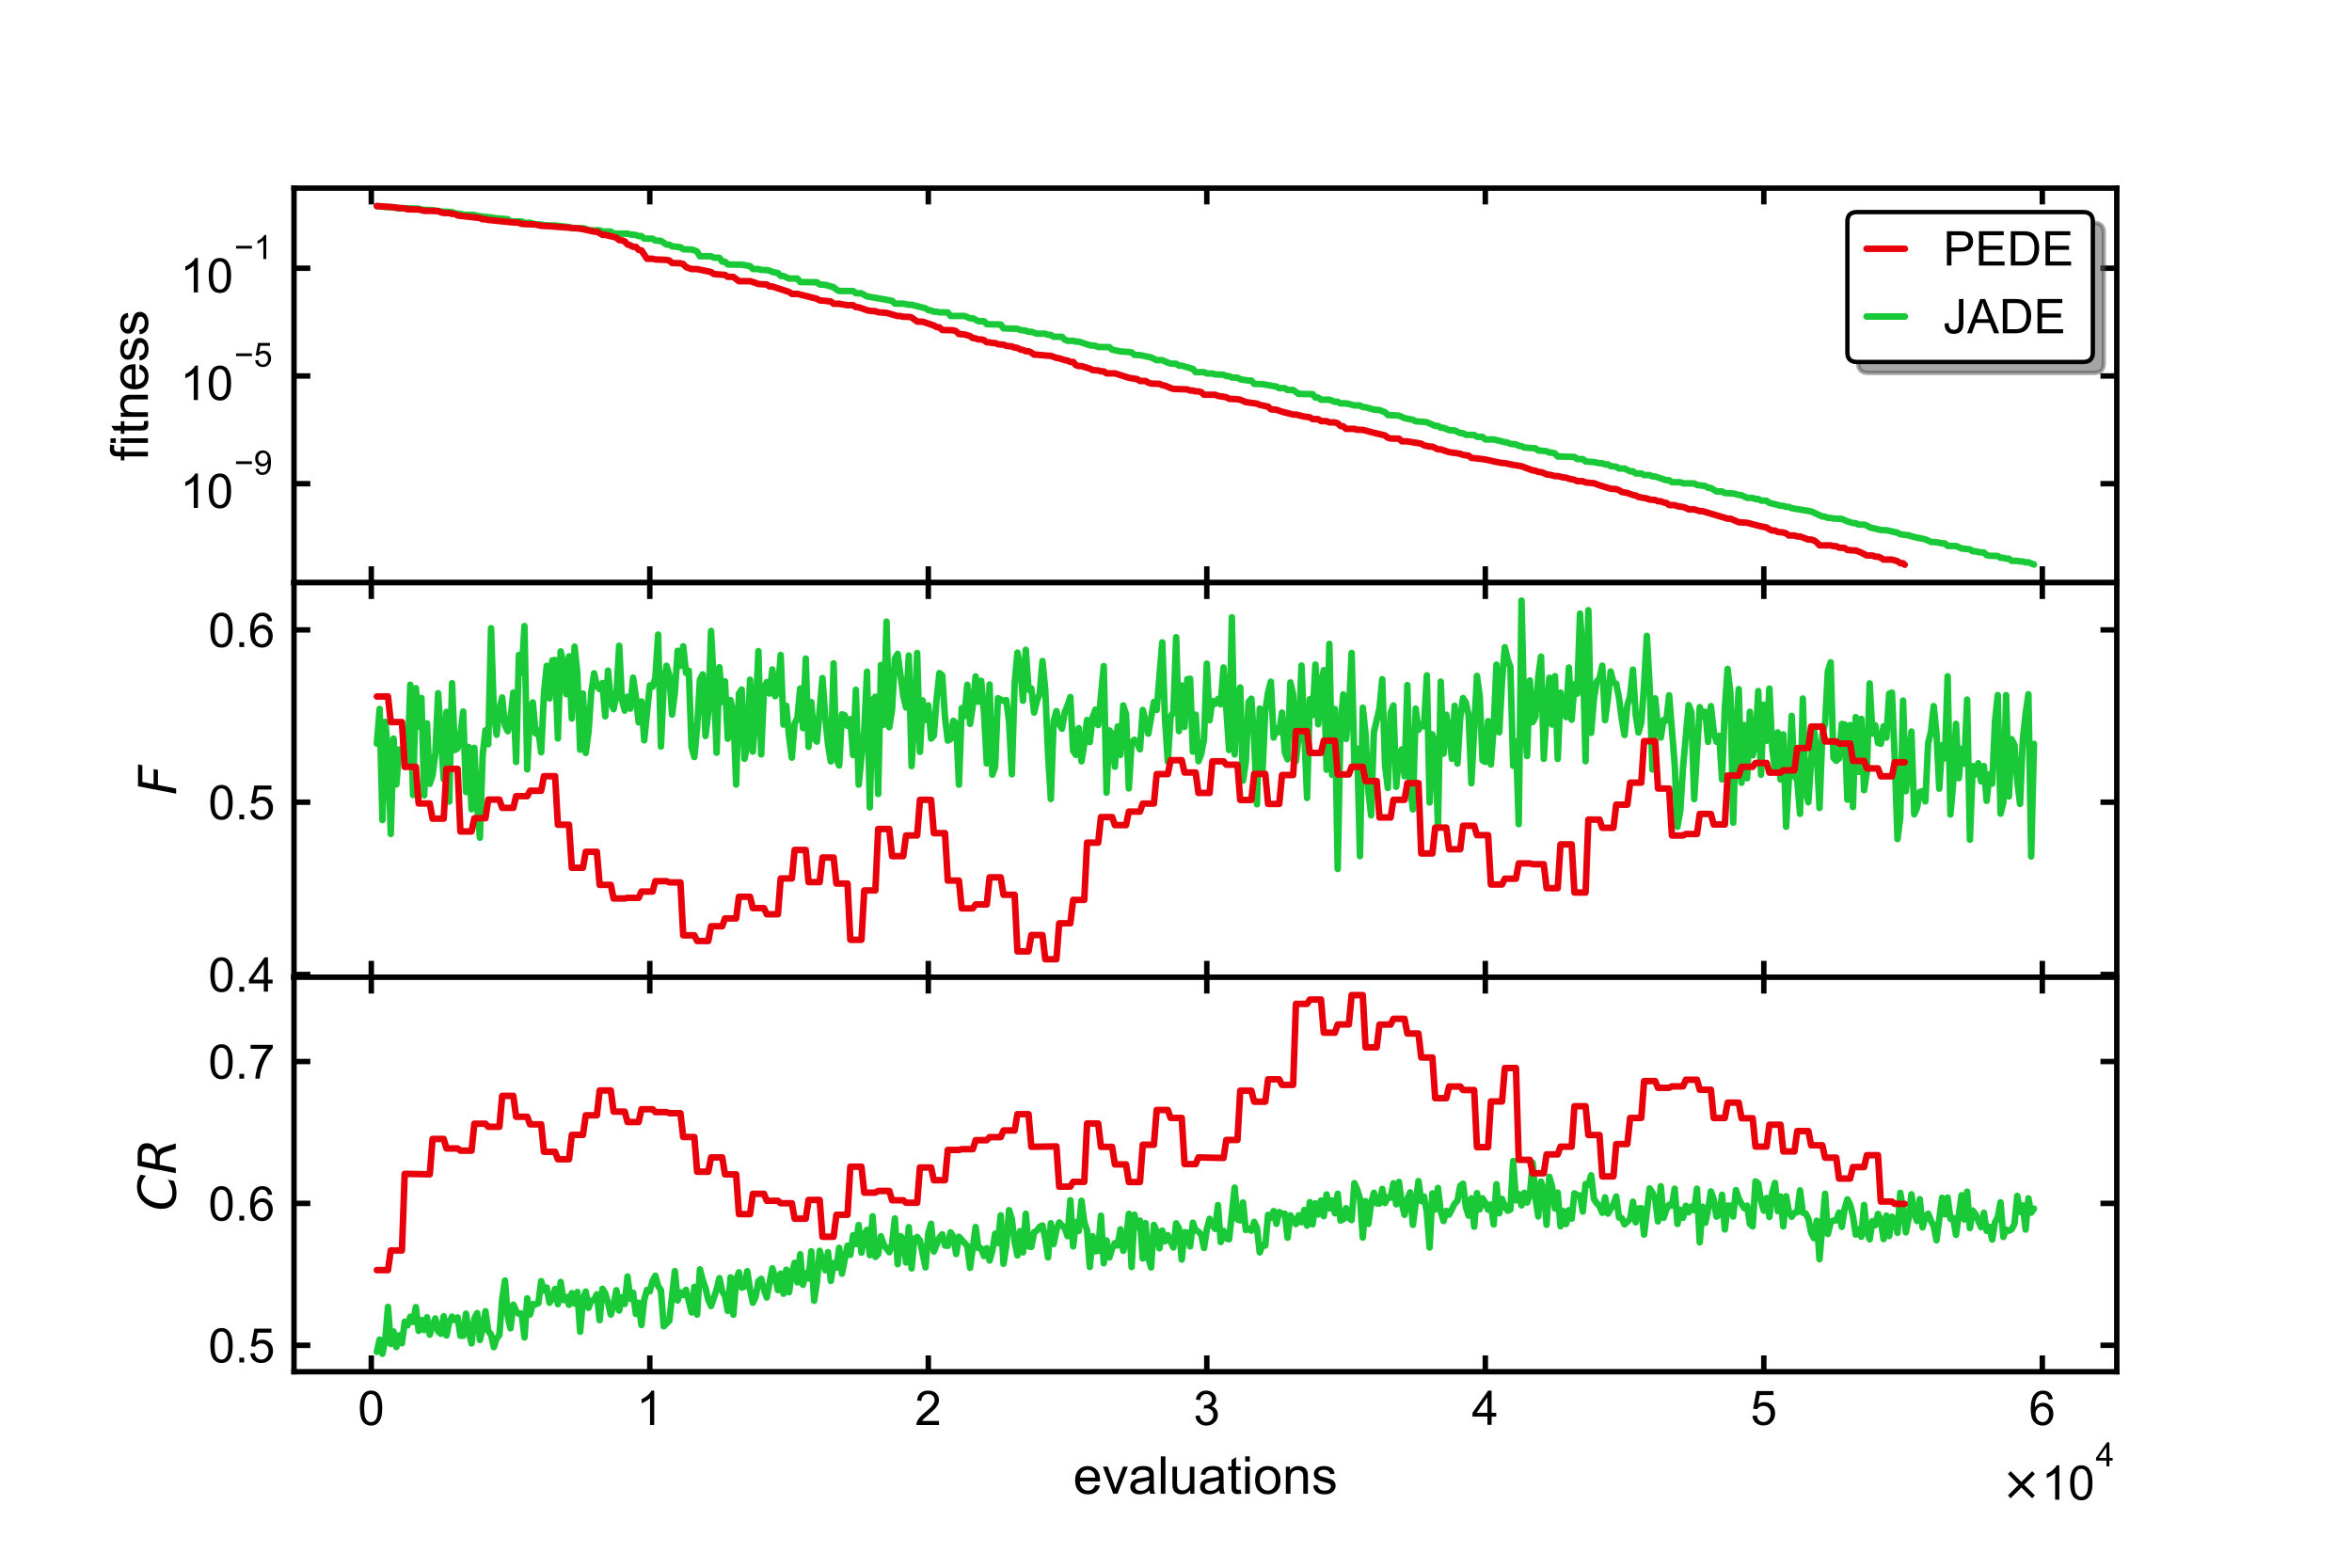 <?xml version="1.0" encoding="utf-8" standalone="no"?>
<!DOCTYPE svg PUBLIC "-//W3C//DTD SVG 1.1//EN"
  "http://www.w3.org/Graphics/SVG/1.1/DTD/svg11.dtd">
<!-- Created with matplotlib (https://matplotlib.org/) -->
<svg height="288pt" version="1.1" viewBox="0 0 432 288" width="432pt" xmlns="http://www.w3.org/2000/svg" xmlns:xlink="http://www.w3.org/1999/xlink">
 <defs>
  <style type="text/css">
*{stroke-linecap:butt;stroke-linejoin:round;}
  </style>
 </defs>
 <g id="figure_1">
  <g id="patch_1">
   <path d="M 0 288 
L 432 288 
L 432 0 
L 0 0 
z
" style="fill:#ffffff;"/>
  </g>
  <g id="axes_1">
   <g id="patch_2">
    <path d="M 54 107.04 
L 388.8 107.04 
L 388.8 34.56 
L 54 34.56 
z
" style="fill:#ffffff;"/>
   </g>
   <g id="line2d_1">
    <path clip-path="url(#p83c18d167d)" d="M 69.218 37.871 
L 71.264 38.046 
L 72.287 38.064 
L 72.799 38.218 
L 76.891 38.327 
L 77.403 38.518 
L 79.449 38.603 
L 80.984 38.842 
L 83.03 38.964 
L 83.541 39.198 
L 84.565 39.285 
L 85.076 39.445 
L 87.122 39.481 
L 87.634 39.669 
L 90.191 39.952 
L 91.215 40.114 
L 92.238 40.186 
L 93.261 40.276 
L 93.772 40.682 
L 95.818 40.682 
L 96.33 40.926 
L 97.353 40.926 
L 98.376 41.231 
L 99.399 41.237 
L 99.911 41.37 
L 101.957 41.428 
L 104.515 41.727 
L 105.026 41.91 
L 107.072 41.937 
L 107.584 42.03 
L 108.096 42.304 
L 110.142 42.319 
L 110.653 42.529 
L 112.188 42.541 
L 112.699 42.927 
L 115.257 42.929 
L 115.769 43.068 
L 116.792 43.177 
L 117.303 43.373 
L 117.815 43.373 
L 118.326 43.831 
L 119.861 43.849 
L 120.373 44.195 
L 121.396 44.243 
L 122.419 44.932 
L 122.93 44.946 
L 123.442 45.255 
L 124.976 45.411 
L 125.488 45.791 
L 127.023 45.843 
L 127.534 45.98 
L 128.046 46.234 
L 128.557 47.075 
L 130.603 47.075 
L 131.115 47.333 
L 132.138 47.356 
L 132.65 48.069 
L 133.161 48.069 
L 133.673 48.579 
L 135.207 48.619 
L 136.23 48.619 
L 137.765 48.88 
L 138.277 49.418 
L 139.3 49.418 
L 139.811 49.583 
L 140.834 49.614 
L 141.346 49.715 
L 141.857 49.953 
L 142.881 50.156 
L 143.392 50.693 
L 143.904 50.693 
L 144.927 51.173 
L 146.461 51.173 
L 146.973 51.81 
L 150.042 51.853 
L 150.554 52.259 
L 151.577 52.321 
L 153.111 52.763 
L 153.623 53.202 
L 154.135 53.466 
L 156.692 53.466 
L 157.204 53.863 
L 158.227 53.885 
L 159.25 54.45 
L 163.854 55.255 
L 164.365 55.778 
L 165.9 55.778 
L 166.923 55.983 
L 167.435 55.983 
L 169.992 56.64 
L 170.504 56.966 
L 171.015 57.047 
L 171.527 57.264 
L 172.039 57.264 
L 172.55 57.378 
L 174.085 57.396 
L 174.596 58.048 
L 177.154 58.048 
L 178.177 58.47 
L 178.689 58.47 
L 179.712 59.011 
L 180.735 59.011 
L 181.246 59.555 
L 183.804 59.621 
L 184.316 60.328 
L 186.873 60.403 
L 187.385 60.613 
L 188.408 60.755 
L 188.92 60.951 
L 189.431 60.951 
L 190.454 61.296 
L 191.989 61.296 
L 192.5 61.519 
L 193.012 61.525 
L 193.523 61.87 
L 195.058 61.87 
L 195.57 62.399 
L 196.081 62.608 
L 197.104 62.608 
L 197.616 62.757 
L 198.127 62.757 
L 200.173 63.423 
L 201.197 63.524 
L 201.708 63.749 
L 203.754 63.779 
L 204.266 64.234 
L 205.8 64.561 
L 207.335 64.664 
L 207.847 64.735 
L 208.358 65.188 
L 209.381 65.241 
L 211.427 65.664 
L 212.451 66.162 
L 213.474 66.162 
L 214.497 66.625 
L 215.008 66.79 
L 216.031 66.828 
L 216.543 67.176 
L 217.054 67.176 
L 219.101 67.776 
L 219.612 68.368 
L 221.147 68.368 
L 221.658 68.615 
L 222.681 68.615 
L 223.193 68.787 
L 224.728 68.847 
L 225.239 69.095 
L 225.751 69.1 
L 226.262 69.355 
L 227.285 69.376 
L 227.797 69.68 
L 229.331 69.911 
L 229.843 69.911 
L 230.355 70.514 
L 231.889 70.568 
L 234.447 71.021 
L 234.958 71.312 
L 235.982 71.312 
L 236.493 71.641 
L 237.516 71.641 
L 238.539 72.361 
L 241.097 72.408 
L 241.609 73.026 
L 242.12 73.026 
L 242.632 73.433 
L 244.166 73.433 
L 245.189 73.815 
L 245.701 73.815 
L 246.212 74.102 
L 247.236 74.102 
L 248.77 74.475 
L 249.793 74.493 
L 250.305 74.791 
L 250.816 74.814 
L 252.351 75.239 
L 253.374 75.332 
L 254.397 75.738 
L 254.909 76.241 
L 256.955 76.348 
L 257.978 76.821 
L 259.513 77.113 
L 260.024 77.404 
L 261.559 77.499 
L 262.07 77.575 
L 263.605 78.237 
L 264.116 78.237 
L 264.628 78.588 
L 265.14 78.588 
L 266.163 79.023 
L 267.186 79.079 
L 268.209 79.565 
L 268.72 79.588 
L 269.232 79.874 
L 270.767 79.909 
L 271.278 80.228 
L 272.301 80.268 
L 272.813 80.729 
L 274.347 80.729 
L 276.394 81.225 
L 276.905 81.322 
L 277.417 81.539 
L 278.44 81.631 
L 278.951 81.902 
L 279.463 81.957 
L 279.974 82.217 
L 282.021 82.361 
L 282.532 82.757 
L 284.067 82.886 
L 284.578 83.143 
L 285.09 83.166 
L 285.601 83.31 
L 286.113 83.855 
L 289.182 83.938 
L 289.694 84.34 
L 290.717 84.34 
L 291.228 84.779 
L 292.763 84.888 
L 293.786 85.104 
L 294.298 85.104 
L 294.809 85.305 
L 295.321 85.305 
L 295.832 85.634 
L 296.855 85.738 
L 297.367 86.068 
L 298.39 86.079 
L 299.413 86.583 
L 299.925 86.583 
L 300.436 86.977 
L 301.459 86.977 
L 301.971 87.279 
L 302.994 87.279 
L 303.505 87.511 
L 304.017 87.543 
L 306.063 88.222 
L 306.575 88.222 
L 307.086 88.586 
L 308.621 88.586 
L 309.132 88.787 
L 311.179 88.818 
L 311.69 89.101 
L 313.225 89.28 
L 313.736 89.607 
L 314.248 89.65 
L 315.271 90.28 
L 316.294 90.28 
L 316.806 90.582 
L 318.34 90.655 
L 319.363 90.915 
L 319.875 90.981 
L 320.898 91.465 
L 321.921 91.477 
L 322.433 91.675 
L 322.944 91.675 
L 323.456 91.962 
L 324.479 91.993 
L 324.99 92.396 
L 326.525 92.752 
L 327.036 92.923 
L 327.548 92.923 
L 328.06 93.117 
L 328.571 93.126 
L 329.083 93.359 
L 332.663 93.951 
L 334.71 94.879 
L 335.221 94.915 
L 335.733 95.14 
L 336.244 95.14 
L 336.756 95.261 
L 338.29 95.324 
L 339.313 95.775 
L 340.337 96.098 
L 340.848 96.098 
L 341.36 96.376 
L 342.383 96.376 
L 342.894 96.544 
L 343.406 96.872 
L 345.452 97.37 
L 346.475 97.404 
L 348.521 97.869 
L 349.033 98.153 
L 350.567 98.353 
L 351.591 98.654 
L 353.637 99.083 
L 354.66 99.553 
L 355.683 99.609 
L 356.706 99.819 
L 357.218 99.819 
L 357.729 100.288 
L 359.264 100.308 
L 360.287 100.764 
L 361.821 100.919 
L 362.333 101.268 
L 362.845 101.268 
L 363.356 101.429 
L 364.379 101.499 
L 364.891 101.978 
L 365.402 102.094 
L 366.937 102.142 
L 367.448 102.477 
L 367.96 102.477 
L 368.471 102.619 
L 368.983 102.619 
L 369.495 103.036 
L 370.518 103.036 
L 371.029 103.15 
L 371.541 103.15 
L 372.052 103.303 
L 372.564 103.303 
L 373.582 103.707 
L 373.582 103.707 
" style="fill:none;stroke:#1ac938;stroke-linecap:round;stroke-width:1.2;"/>
   </g>
   <g id="line2d_2">
    <path clip-path="url(#p83c18d167d)" d="M 69.218 37.855 
L 71.776 38.028 
L 73.822 38.262 
L 74.334 38.262 
L 74.845 38.452 
L 76.891 38.485 
L 77.914 38.728 
L 80.472 38.767 
L 80.984 39.011 
L 81.495 39.132 
L 82.518 39.132 
L 83.03 39.299 
L 83.541 39.299 
L 84.053 39.593 
L 88.145 40.048 
L 88.657 40.29 
L 89.168 40.29 
L 89.68 40.407 
L 90.703 40.505 
L 91.726 40.612 
L 93.772 40.818 
L 95.307 40.925 
L 95.818 41.136 
L 98.376 41.247 
L 99.399 41.483 
L 100.934 41.555 
L 102.98 41.712 
L 104.515 41.825 
L 106.561 41.994 
L 107.584 42.209 
L 109.119 42.552 
L 109.63 42.552 
L 110.653 43.139 
L 111.165 43.139 
L 113.211 43.657 
L 113.723 44.101 
L 114.234 44.168 
L 114.746 44.351 
L 115.257 44.913 
L 115.769 45.061 
L 116.28 45.346 
L 116.792 45.346 
L 117.303 45.906 
L 117.815 45.998 
L 118.838 47.537 
L 119.861 47.537 
L 120.373 47.665 
L 122.419 47.746 
L 122.93 47.858 
L 123.442 48.316 
L 124.976 48.367 
L 125.488 48.509 
L 126 49.059 
L 127.023 49.436 
L 128.046 49.436 
L 130.603 49.967 
L 131.115 50.348 
L 133.161 50.503 
L 133.673 50.862 
L 134.696 50.869 
L 135.719 51.652 
L 137.765 51.652 
L 138.788 51.977 
L 139.3 52.172 
L 140.834 52.268 
L 141.346 52.63 
L 141.857 52.63 
L 144.927 53.635 
L 145.438 53.988 
L 146.461 53.988 
L 150.042 54.884 
L 150.554 55.185 
L 151.577 55.269 
L 152.6 55.386 
L 153.111 55.805 
L 154.135 55.805 
L 155.669 56.072 
L 156.692 56.072 
L 157.204 56.417 
L 157.715 56.452 
L 159.25 56.986 
L 159.761 57.1 
L 160.785 57.174 
L 161.296 57.366 
L 162.831 57.475 
L 164.877 58.062 
L 165.388 58.062 
L 165.9 58.197 
L 166.923 58.209 
L 167.435 58.313 
L 168.458 59.078 
L 169.481 59.103 
L 171.527 59.792 
L 172.039 60.091 
L 172.55 60.142 
L 173.062 60.625 
L 175.108 60.675 
L 175.619 60.862 
L 176.131 61.373 
L 177.154 61.438 
L 178.177 61.745 
L 178.689 62.107 
L 179.2 62.168 
L 179.712 62.354 
L 180.223 62.354 
L 180.735 62.492 
L 181.246 62.887 
L 181.758 62.887 
L 182.269 63.01 
L 182.781 63.01 
L 183.293 63.247 
L 184.316 63.313 
L 184.827 63.539 
L 185.85 63.639 
L 186.362 63.864 
L 186.873 63.912 
L 187.385 64.199 
L 187.896 64.295 
L 188.408 64.523 
L 188.92 64.523 
L 189.431 64.762 
L 189.943 65.152 
L 190.454 65.152 
L 191.477 65.265 
L 192.5 65.342 
L 193.012 65.366 
L 194.035 65.752 
L 194.546 65.827 
L 195.57 66.159 
L 196.081 66.238 
L 196.593 66.489 
L 197.104 66.489 
L 197.616 67.074 
L 198.127 67.253 
L 198.639 67.253 
L 200.173 67.713 
L 200.685 67.985 
L 201.708 68.053 
L 202.22 68.221 
L 202.731 68.221 
L 203.243 68.584 
L 204.777 68.589 
L 207.335 69.402 
L 208.87 69.654 
L 209.381 69.989 
L 210.404 69.989 
L 210.916 70.306 
L 211.427 70.47 
L 212.962 70.514 
L 213.474 70.756 
L 213.985 70.846 
L 215.008 71.279 
L 215.52 71.451 
L 218.078 71.536 
L 218.589 71.748 
L 219.101 71.748 
L 219.612 71.899 
L 220.124 71.899 
L 220.635 72.039 
L 221.147 72.515 
L 223.193 72.515 
L 223.705 72.729 
L 225.239 72.977 
L 225.751 73.263 
L 227.285 73.351 
L 227.797 73.435 
L 228.82 73.863 
L 229.843 74.018 
L 230.866 74.144 
L 231.378 74.38 
L 232.912 74.703 
L 233.424 75.193 
L 234.447 75.275 
L 235.47 75.635 
L 237.516 76.155 
L 238.028 76.155 
L 239.562 76.527 
L 240.585 76.658 
L 241.097 77.004 
L 242.12 77.006 
L 242.632 77.365 
L 243.655 77.365 
L 244.166 77.603 
L 245.189 77.603 
L 245.701 77.761 
L 246.212 78.261 
L 246.724 78.313 
L 247.236 78.788 
L 248.77 78.788 
L 249.282 78.95 
L 250.305 78.97 
L 252.351 79.512 
L 254.397 79.997 
L 254.909 80.42 
L 255.42 80.56 
L 256.955 80.593 
L 257.466 81.063 
L 258.49 81.083 
L 261.047 81.506 
L 261.559 81.82 
L 262.582 82.043 
L 263.093 82.043 
L 264.116 82.551 
L 264.628 82.551 
L 266.163 83.065 
L 267.186 83.201 
L 268.209 83.364 
L 268.72 83.577 
L 269.743 83.704 
L 270.255 84.118 
L 272.301 84.338 
L 273.324 84.521 
L 274.347 84.757 
L 275.882 85.061 
L 276.394 85.081 
L 277.928 85.401 
L 279.463 85.652 
L 281.509 86.414 
L 282.021 86.474 
L 282.532 86.697 
L 283.044 86.735 
L 283.555 86.887 
L 284.067 87.172 
L 284.578 87.197 
L 285.601 87.462 
L 286.113 87.462 
L 287.136 87.701 
L 287.648 87.746 
L 288.159 87.945 
L 289.182 88.141 
L 289.694 88.398 
L 290.717 88.398 
L 291.228 88.636 
L 292.763 88.769 
L 293.786 89.149 
L 295.832 89.782 
L 296.855 89.852 
L 297.367 90.047 
L 297.878 90.383 
L 298.901 90.563 
L 299.925 90.933 
L 300.436 91.024 
L 300.948 91.303 
L 302.482 91.572 
L 302.994 91.779 
L 304.017 91.857 
L 304.528 92.095 
L 305.04 92.095 
L 305.552 92.309 
L 306.063 92.384 
L 306.575 92.781 
L 307.598 92.797 
L 308.109 92.989 
L 309.132 93.146 
L 309.644 93.301 
L 310.155 93.581 
L 311.179 93.581 
L 312.202 93.904 
L 312.713 93.904 
L 317.317 95.28 
L 317.829 95.28 
L 319.363 95.935 
L 320.898 96.041 
L 323.456 96.709 
L 324.479 96.892 
L 324.99 97.261 
L 325.502 97.463 
L 326.013 97.463 
L 326.525 97.718 
L 327.548 97.831 
L 328.06 97.989 
L 328.571 98.372 
L 329.594 98.372 
L 330.106 98.552 
L 330.617 98.552 
L 332.152 99.123 
L 332.663 99.123 
L 333.175 99.279 
L 333.686 99.628 
L 334.198 100.186 
L 336.244 100.186 
L 336.756 100.343 
L 337.267 100.343 
L 337.779 100.606 
L 338.802 100.667 
L 339.313 101.031 
L 340.337 101.114 
L 340.848 101.12 
L 341.871 101.523 
L 342.894 102.055 
L 343.917 102.055 
L 344.429 102.259 
L 344.94 102.259 
L 345.452 102.464 
L 345.964 102.807 
L 347.498 102.807 
L 348.521 103.104 
L 349.033 103.468 
L 349.544 103.468 
L 349.841 103.745 
L 349.841 103.745 
" style="fill:none;stroke:#e8000b;stroke-linecap:round;stroke-width:1.2;"/>
   </g>
   <g id="matplotlib.axis_1">
    <g id="xtick_1">
     <g id="line2d_3">
      <defs>
       <path d="M 0 0 
L 0 -3 
" id="mb4735a693f" style="stroke:#000000;"/>
      </defs>
      <g>
       <use style="stroke:#000000;" x="68.195" xlink:href="#mb4735a693f" y="107.04"/>
      </g>
     </g>
     <g id="line2d_4">
      <defs>
       <path d="M 0 0 
L 0 3 
" id="m3f42cd044b" style="stroke:#000000;"/>
      </defs>
      <g>
       <use style="stroke:#000000;" x="68.195" xlink:href="#m3f42cd044b" y="34.56"/>
      </g>
     </g>
    </g>
    <g id="xtick_2">
     <g id="line2d_5">
      <g>
       <use style="stroke:#000000;" x="119.35" xlink:href="#mb4735a693f" y="107.04"/>
      </g>
     </g>
     <g id="line2d_6">
      <g>
       <use style="stroke:#000000;" x="119.35" xlink:href="#m3f42cd044b" y="34.56"/>
      </g>
     </g>
    </g>
    <g id="xtick_3">
     <g id="line2d_7">
      <g>
       <use style="stroke:#000000;" x="170.504" xlink:href="#mb4735a693f" y="107.04"/>
      </g>
     </g>
     <g id="line2d_8">
      <g>
       <use style="stroke:#000000;" x="170.504" xlink:href="#m3f42cd044b" y="34.56"/>
      </g>
     </g>
    </g>
    <g id="xtick_4">
     <g id="line2d_9">
      <g>
       <use style="stroke:#000000;" x="221.658" xlink:href="#mb4735a693f" y="107.04"/>
      </g>
     </g>
     <g id="line2d_10">
      <g>
       <use style="stroke:#000000;" x="221.658" xlink:href="#m3f42cd044b" y="34.56"/>
      </g>
     </g>
    </g>
    <g id="xtick_5">
     <g id="line2d_11">
      <g>
       <use style="stroke:#000000;" x="272.813" xlink:href="#mb4735a693f" y="107.04"/>
      </g>
     </g>
     <g id="line2d_12">
      <g>
       <use style="stroke:#000000;" x="272.813" xlink:href="#m3f42cd044b" y="34.56"/>
      </g>
     </g>
    </g>
    <g id="xtick_6">
     <g id="line2d_13">
      <g>
       <use style="stroke:#000000;" x="323.967" xlink:href="#mb4735a693f" y="107.04"/>
      </g>
     </g>
     <g id="line2d_14">
      <g>
       <use style="stroke:#000000;" x="323.967" xlink:href="#m3f42cd044b" y="34.56"/>
      </g>
     </g>
    </g>
    <g id="xtick_7">
     <g id="line2d_15">
      <g>
       <use style="stroke:#000000;" x="375.122" xlink:href="#mb4735a693f" y="107.04"/>
      </g>
     </g>
     <g id="line2d_16">
      <g>
       <use style="stroke:#000000;" x="375.122" xlink:href="#m3f42cd044b" y="34.56"/>
      </g>
     </g>
    </g>
   </g>
   <g id="matplotlib.axis_2">
    <g id="ytick_1">
     <g id="line2d_17">
      <defs>
       <path d="M 0 0 
L 3 0 
" id="meeb22d9a5d" style="stroke:#000000;"/>
      </defs>
      <g>
       <use style="stroke:#000000;" x="54" xlink:href="#meeb22d9a5d" y="88.858"/>
      </g>
     </g>
     <g id="line2d_18">
      <defs>
       <path d="M 0 0 
L -3 0 
" id="mdc0a9dbee9" style="stroke:#000000;"/>
      </defs>
      <g>
       <use style="stroke:#000000;" x="388.8" xlink:href="#mdc0a9dbee9" y="88.858"/>
      </g>
     </g>
     <g id="text_1">
      <!-- $\mathdefault{10^{-9}}$ -->
      <defs>
       <path d="M 37.25 0 
L 28.469 0 
L 28.469 56 
Q 25.297 52.984 20.141 49.953 
Q 14.984 46.922 10.891 45.406 
L 10.891 53.906 
Q 18.266 57.375 23.781 62.297 
Q 29.297 67.234 31.594 71.875 
L 37.25 71.875 
z
" id="ArialMT-49"/>
       <path d="M 4.156 35.297 
Q 4.156 48 6.766 55.734 
Q 9.375 63.484 14.516 67.672 
Q 19.672 71.875 27.484 71.875 
Q 33.25 71.875 37.594 69.547 
Q 41.938 67.234 44.766 62.859 
Q 47.609 58.5 49.219 52.219 
Q 50.828 45.953 50.828 35.297 
Q 50.828 22.703 48.234 14.969 
Q 45.656 7.234 40.5 3 
Q 35.359 -1.219 27.484 -1.219 
Q 17.141 -1.219 11.234 6.203 
Q 4.156 15.141 4.156 35.297 
z
M 13.188 35.297 
Q 13.188 17.672 17.312 11.828 
Q 21.438 6 27.484 6 
Q 33.547 6 37.672 11.859 
Q 41.797 17.719 41.797 35.297 
Q 41.797 52.984 37.672 58.781 
Q 33.547 64.594 27.391 64.594 
Q 21.344 64.594 17.719 59.469 
Q 13.188 52.938 13.188 35.297 
z
" id="ArialMT-48"/>
       <path d="M 52.828 31.203 
L 5.562 31.203 
L 5.562 39.406 
L 52.828 39.406 
z
" id="ArialMT-8722"/>
       <path d="M 5.469 16.547 
L 13.922 17.328 
Q 14.984 11.375 18.016 8.688 
Q 21.047 6 25.781 6 
Q 29.828 6 32.875 7.859 
Q 35.938 9.719 37.891 12.812 
Q 39.844 15.922 41.156 21.188 
Q 42.484 26.469 42.484 31.938 
Q 42.484 32.516 42.438 33.688 
Q 39.797 29.5 35.234 26.875 
Q 30.672 24.266 25.344 24.266 
Q 16.453 24.266 10.297 30.703 
Q 4.156 37.156 4.156 47.703 
Q 4.156 58.594 10.578 65.234 
Q 17 71.875 26.656 71.875 
Q 33.641 71.875 39.422 68.109 
Q 45.219 64.359 48.219 57.391 
Q 51.219 50.438 51.219 37.25 
Q 51.219 23.531 48.234 15.406 
Q 45.266 7.281 39.375 3.031 
Q 33.5 -1.219 25.594 -1.219 
Q 17.188 -1.219 11.859 3.438 
Q 6.547 8.109 5.469 16.547 
z
M 41.453 48.141 
Q 41.453 55.719 37.422 60.156 
Q 33.406 64.594 27.734 64.594 
Q 21.875 64.594 17.531 59.812 
Q 13.188 55.031 13.188 47.406 
Q 13.188 40.578 17.312 36.297 
Q 21.438 32.031 27.484 32.031 
Q 33.594 32.031 37.516 36.297 
Q 41.453 40.578 41.453 48.141 
z
" id="ArialMT-57"/>
      </defs>
      <g transform="translate(33.076 93.395)scale(0.088 -0.088)">
       <use transform="translate(0 0.994)" xlink:href="#ArialMT-49"/>
       <use transform="translate(55.615 0.994)" xlink:href="#ArialMT-48"/>
       <use transform="translate(112.973 70.688)scale(0.7)" xlink:href="#ArialMT-8722"/>
       <use transform="translate(153.852 70.688)scale(0.7)" xlink:href="#ArialMT-57"/>
      </g>
     </g>
    </g>
    <g id="ytick_2">
     <g id="line2d_19">
      <g>
       <use style="stroke:#000000;" x="54" xlink:href="#meeb22d9a5d" y="69.065"/>
      </g>
     </g>
     <g id="line2d_20">
      <g>
       <use style="stroke:#000000;" x="388.8" xlink:href="#mdc0a9dbee9" y="69.065"/>
      </g>
     </g>
     <g id="text_2">
      <!-- $\mathdefault{10^{-5}}$ -->
      <defs>
       <path d="M 4.156 18.75 
L 13.375 19.531 
Q 14.406 12.797 18.141 9.391 
Q 21.875 6 27.156 6 
Q 33.5 6 37.891 10.781 
Q 42.281 15.578 42.281 23.484 
Q 42.281 31 38.062 35.344 
Q 33.844 39.703 27 39.703 
Q 22.75 39.703 19.328 37.766 
Q 15.922 35.844 13.969 32.766 
L 5.719 33.844 
L 12.641 70.609 
L 48.25 70.609 
L 48.25 62.203 
L 19.672 62.203 
L 15.828 42.969 
Q 22.266 47.469 29.344 47.469 
Q 38.719 47.469 45.156 40.969 
Q 51.609 34.469 51.609 24.266 
Q 51.609 14.547 45.953 7.469 
Q 39.062 -1.219 27.156 -1.219 
Q 17.391 -1.219 11.203 4.25 
Q 5.031 9.719 4.156 18.75 
z
" id="ArialMT-53"/>
      </defs>
      <g transform="translate(33.076 73.559)scale(0.088 -0.088)">
       <use transform="translate(0 0.88)" xlink:href="#ArialMT-49"/>
       <use transform="translate(55.615 0.88)" xlink:href="#ArialMT-48"/>
       <use transform="translate(112.973 70.573)scale(0.7)" xlink:href="#ArialMT-8722"/>
       <use transform="translate(153.852 70.573)scale(0.7)" xlink:href="#ArialMT-53"/>
      </g>
     </g>
    </g>
    <g id="ytick_3">
     <g id="line2d_21">
      <g>
       <use style="stroke:#000000;" x="54" xlink:href="#meeb22d9a5d" y="49.273"/>
      </g>
     </g>
     <g id="line2d_22">
      <g>
       <use style="stroke:#000000;" x="388.8" xlink:href="#mdc0a9dbee9" y="49.273"/>
      </g>
     </g>
     <g id="text_3">
      <!-- $\mathdefault{10^{-1}}$ -->
      <g transform="translate(33.076 53.81)scale(0.088 -0.088)">
       <use transform="translate(0 0.994)" xlink:href="#ArialMT-49"/>
       <use transform="translate(55.615 0.994)" xlink:href="#ArialMT-48"/>
       <use transform="translate(112.973 70.688)scale(0.7)" xlink:href="#ArialMT-8722"/>
       <use transform="translate(153.852 70.688)scale(0.7)" xlink:href="#ArialMT-49"/>
      </g>
     </g>
    </g>
    <g id="text_4">
     <!-- fitness -->
     <defs>
      <path d="M 8.688 0 
L 8.688 45.016 
L 0.922 45.016 
L 0.922 51.859 
L 8.688 51.859 
L 8.688 57.375 
Q 8.688 62.594 9.625 65.141 
Q 10.891 68.562 14.078 70.672 
Q 17.281 72.797 23.047 72.797 
Q 26.766 72.797 31.25 71.922 
L 29.938 64.266 
Q 27.203 64.75 24.75 64.75 
Q 20.75 64.75 19.094 63.031 
Q 17.438 61.328 17.438 56.641 
L 17.438 51.859 
L 27.547 51.859 
L 27.547 45.016 
L 17.438 45.016 
L 17.438 0 
z
" id="ArialMT-102"/>
      <path d="M 6.641 61.469 
L 6.641 71.578 
L 15.438 71.578 
L 15.438 61.469 
z
M 6.641 0 
L 6.641 51.859 
L 15.438 51.859 
L 15.438 0 
z
" id="ArialMT-105"/>
      <path d="M 25.781 7.859 
L 27.047 0.094 
Q 23.344 -0.688 20.406 -0.688 
Q 15.625 -0.688 12.984 0.828 
Q 10.359 2.344 9.281 4.812 
Q 8.203 7.281 8.203 15.188 
L 8.203 45.016 
L 1.766 45.016 
L 1.766 51.859 
L 8.203 51.859 
L 8.203 64.703 
L 16.938 69.969 
L 16.938 51.859 
L 25.781 51.859 
L 25.781 45.016 
L 16.938 45.016 
L 16.938 14.703 
Q 16.938 10.938 17.406 9.859 
Q 17.875 8.797 18.922 8.156 
Q 19.969 7.516 21.922 7.516 
Q 23.391 7.516 25.781 7.859 
z
" id="ArialMT-116"/>
      <path d="M 6.594 0 
L 6.594 51.859 
L 14.5 51.859 
L 14.5 44.484 
Q 20.219 53.031 31 53.031 
Q 35.688 53.031 39.625 51.344 
Q 43.562 49.656 45.516 46.922 
Q 47.469 44.188 48.25 40.438 
Q 48.734 37.984 48.734 31.891 
L 48.734 0 
L 39.938 0 
L 39.938 31.547 
Q 39.938 36.922 38.906 39.578 
Q 37.891 42.234 35.281 43.812 
Q 32.672 45.406 29.156 45.406 
Q 23.531 45.406 19.453 41.844 
Q 15.375 38.281 15.375 28.328 
L 15.375 0 
z
" id="ArialMT-110"/>
      <path d="M 42.094 16.703 
L 51.172 15.578 
Q 49.031 7.625 43.219 3.219 
Q 37.406 -1.172 28.375 -1.172 
Q 17 -1.172 10.328 5.828 
Q 3.656 12.844 3.656 25.484 
Q 3.656 38.578 10.391 45.797 
Q 17.141 53.031 27.875 53.031 
Q 38.281 53.031 44.875 45.953 
Q 51.469 38.875 51.469 26.031 
Q 51.469 25.25 51.422 23.688 
L 12.75 23.688 
Q 13.234 15.141 17.578 10.594 
Q 21.922 6.062 28.422 6.062 
Q 33.25 6.062 36.672 8.594 
Q 40.094 11.141 42.094 16.703 
z
M 13.234 30.906 
L 42.188 30.906 
Q 41.609 37.453 38.875 40.719 
Q 34.672 45.797 27.984 45.797 
Q 21.922 45.797 17.797 41.75 
Q 13.672 37.703 13.234 30.906 
z
" id="ArialMT-101"/>
      <path d="M 3.078 15.484 
L 11.766 16.844 
Q 12.5 11.625 15.844 8.844 
Q 19.188 6.062 25.203 6.062 
Q 31.25 6.062 34.172 8.516 
Q 37.109 10.984 37.109 14.312 
Q 37.109 17.281 34.516 19 
Q 32.719 20.172 25.531 21.969 
Q 15.875 24.422 12.141 26.203 
Q 8.406 27.984 6.469 31.125 
Q 4.547 34.281 4.547 38.094 
Q 4.547 41.547 6.125 44.5 
Q 7.719 47.469 10.453 49.422 
Q 12.5 50.922 16.031 51.969 
Q 19.578 53.031 23.641 53.031 
Q 29.734 53.031 34.344 51.266 
Q 38.969 49.516 41.156 46.5 
Q 43.359 43.5 44.188 38.484 
L 35.594 37.312 
Q 35.016 41.312 32.203 43.547 
Q 29.391 45.797 24.266 45.797 
Q 18.219 45.797 15.625 43.797 
Q 13.031 41.797 13.031 39.109 
Q 13.031 37.406 14.109 36.031 
Q 15.188 34.625 17.484 33.688 
Q 18.797 33.203 25.25 31.453 
Q 34.578 28.953 38.25 27.359 
Q 41.938 25.781 44.031 22.75 
Q 46.141 19.734 46.141 15.234 
Q 46.141 10.844 43.578 6.953 
Q 41.016 3.078 36.172 0.953 
Q 31.344 -1.172 25.25 -1.172 
Q 15.141 -1.172 9.844 3.031 
Q 4.547 7.234 3.078 15.484 
z
" id="ArialMT-115"/>
     </defs>
     <g transform="translate(27.168 84.672)rotate(-90)scale(0.096 -0.096)">
      <use xlink:href="#ArialMT-102"/>
      <use x="27.783" xlink:href="#ArialMT-105"/>
      <use x="50" xlink:href="#ArialMT-116"/>
      <use x="77.783" xlink:href="#ArialMT-110"/>
      <use x="133.398" xlink:href="#ArialMT-101"/>
      <use x="189.014" xlink:href="#ArialMT-115"/>
      <use x="239.014" xlink:href="#ArialMT-115"/>
     </g>
    </g>
   </g>
   <g id="patch_3">
    <path d="M 54 107.04 
L 54 34.56 
" style="fill:none;stroke:#000000;stroke-linecap:square;stroke-linejoin:miter;"/>
   </g>
   <g id="patch_4">
    <path d="M 388.8 107.04 
L 388.8 34.56 
" style="fill:none;stroke:#000000;stroke-linecap:square;stroke-linejoin:miter;"/>
   </g>
   <g id="patch_5">
    <path d="M 54 107.04 
L 388.8 107.04 
" style="fill:none;stroke:#000000;stroke-linecap:square;stroke-linejoin:miter;"/>
   </g>
   <g id="patch_6">
    <path d="M 54 34.56 
L 388.8 34.56 
" style="fill:none;stroke:#000000;stroke-linecap:square;stroke-linejoin:miter;"/>
   </g>
   <g id="legend_1">
    <g id="patch_7">
     <path d="M 343.075 68.496 
L 384.64 68.496 
Q 386.4 68.496 386.4 66.736 
L 386.4 42.72 
Q 386.4 40.96 384.64 40.96 
L 343.075 40.96 
Q 341.315 40.96 341.315 42.72 
L 341.315 66.736 
Q 341.315 68.496 343.075 68.496 
z
" style="fill:#4c4c4c;opacity:0.5;stroke:#4c4c4c;stroke-linejoin:miter;stroke-width:0.8;"/>
    </g>
    <g id="patch_8">
     <path d="M 341.075 66.496 
L 382.64 66.496 
Q 384.4 66.496 384.4 64.736 
L 384.4 40.72 
Q 384.4 38.96 382.64 38.96 
L 341.075 38.96 
Q 339.315 38.96 339.315 40.72 
L 339.315 64.736 
Q 339.315 66.496 341.075 66.496 
z
" style="fill:#ffffff;stroke:#000000;stroke-linejoin:miter;stroke-width:0.8;"/>
    </g>
    <g id="line2d_23">
     <path d="M 342.835 45.699 
L 349.875 45.699 
" style="fill:none;stroke:#e8000b;stroke-linecap:round;stroke-width:1.2;"/>
    </g>
    <g id="line2d_24"/>
    <g id="text_5">
     <!-- PEDE -->
     <defs>
      <path d="M 7.719 0 
L 7.719 71.578 
L 34.719 71.578 
Q 41.844 71.578 45.609 70.906 
Q 50.875 70.016 54.438 67.547 
Q 58.016 65.094 60.188 60.641 
Q 62.359 56.203 62.359 50.875 
Q 62.359 41.75 56.547 35.422 
Q 50.734 29.109 35.547 29.109 
L 17.188 29.109 
L 17.188 0 
z
M 17.188 37.547 
L 35.688 37.547 
Q 44.875 37.547 48.734 40.969 
Q 52.594 44.391 52.594 50.594 
Q 52.594 55.078 50.312 58.266 
Q 48.047 61.469 44.344 62.5 
Q 41.938 63.141 35.5 63.141 
L 17.188 63.141 
z
" id="ArialMT-80"/>
      <path d="M 7.906 0 
L 7.906 71.578 
L 59.672 71.578 
L 59.672 63.141 
L 17.391 63.141 
L 17.391 41.219 
L 56.984 41.219 
L 56.984 32.812 
L 17.391 32.812 
L 17.391 8.453 
L 61.328 8.453 
L 61.328 0 
z
" id="ArialMT-69"/>
      <path d="M 7.719 0 
L 7.719 71.578 
L 32.375 71.578 
Q 40.719 71.578 45.125 70.562 
Q 51.266 69.141 55.609 65.438 
Q 61.281 60.641 64.078 53.188 
Q 66.891 45.75 66.891 36.188 
Q 66.891 28.031 64.984 21.734 
Q 63.094 15.438 60.109 11.297 
Q 57.125 7.172 53.578 4.797 
Q 50.047 2.438 45.047 1.219 
Q 40.047 0 33.547 0 
z
M 17.188 8.453 
L 32.469 8.453 
Q 39.547 8.453 43.578 9.766 
Q 47.609 11.078 50 13.484 
Q 53.375 16.844 55.25 22.531 
Q 57.125 28.219 57.125 36.328 
Q 57.125 47.562 53.438 53.594 
Q 49.75 59.625 44.484 61.672 
Q 40.672 63.141 32.234 63.141 
L 17.188 63.141 
z
" id="ArialMT-68"/>
     </defs>
     <g transform="translate(356.915 48.779)scale(0.088 -0.088)">
      <use xlink:href="#ArialMT-80"/>
      <use x="66.699" xlink:href="#ArialMT-69"/>
      <use x="133.398" xlink:href="#ArialMT-68"/>
      <use x="205.615" xlink:href="#ArialMT-69"/>
     </g>
    </g>
    <g id="line2d_25">
     <path d="M 342.835 58.147 
L 349.875 58.147 
" style="fill:none;stroke:#1ac938;stroke-linecap:round;stroke-width:1.2;"/>
    </g>
    <g id="line2d_26"/>
    <g id="text_6">
     <!-- JADE -->
     <defs>
      <path d="M 2.875 20.312 
L 11.422 21.484 
Q 11.766 13.281 14.5 10.25 
Q 17.234 7.234 22.078 7.234 
Q 25.641 7.234 28.219 8.859 
Q 30.812 10.5 31.781 13.297 
Q 32.766 16.109 32.766 22.266 
L 32.766 71.578 
L 42.234 71.578 
L 42.234 22.797 
Q 42.234 13.812 40.062 8.875 
Q 37.891 3.953 33.172 1.359 
Q 28.469 -1.219 22.125 -1.219 
Q 12.703 -1.219 7.688 4.203 
Q 2.688 9.625 2.875 20.312 
z
" id="ArialMT-74"/>
      <path d="M -0.141 0 
L 27.344 71.578 
L 37.547 71.578 
L 66.844 0 
L 56.062 0 
L 47.703 21.688 
L 17.781 21.688 
L 9.906 0 
z
M 20.516 29.391 
L 44.781 29.391 
L 37.312 49.219 
Q 33.891 58.25 32.234 64.062 
Q 30.859 57.172 28.375 50.391 
z
" id="ArialMT-65"/>
     </defs>
     <g transform="translate(356.915 61.227)scale(0.088 -0.088)">
      <use xlink:href="#ArialMT-74"/>
      <use x="50" xlink:href="#ArialMT-65"/>
      <use x="116.699" xlink:href="#ArialMT-68"/>
      <use x="188.916" xlink:href="#ArialMT-69"/>
     </g>
    </g>
   </g>
  </g>
  <g id="axes_2">
   <g id="patch_9">
    <path d="M 54 179.52 
L 388.8 179.52 
L 388.8 107.04 
L 54 107.04 
z
" style="fill:#ffffff;"/>
   </g>
   <g id="line2d_27">
    <path clip-path="url(#p2ca82a8534)" d="M 69.218 136.612 
L 69.73 130.242 
L 70.241 150.656 
L 70.753 132.594 
L 71.264 138.037 
L 71.776 153.21 
L 72.287 135.679 
L 72.799 144.108 
L 73.311 137.695 
L 73.822 138.014 
L 74.334 137.933 
L 74.845 140.433 
L 75.357 125.79 
L 75.868 146.059 
L 76.38 126.428 
L 76.891 133.507 
L 77.403 128.228 
L 77.914 146.115 
L 78.426 132.887 
L 78.938 143.997 
L 79.449 142.407 
L 79.961 138.412 
L 80.472 127.351 
L 81.495 143.132 
L 82.007 130.79 
L 82.518 147.255 
L 83.03 125.507 
L 83.541 137.795 
L 84.053 137.468 
L 84.565 134.973 
L 85.076 130.715 
L 85.588 145.508 
L 86.099 137.231 
L 86.611 148.668 
L 87.122 137.388 
L 87.634 148.03 
L 88.145 153.889 
L 88.657 138.643 
L 89.168 134.157 
L 89.68 136.724 
L 90.191 115.405 
L 90.703 130.778 
L 91.215 134.978 
L 91.726 130.214 
L 92.238 128.136 
L 92.749 133.27 
L 93.261 134.338 
L 93.772 131.982 
L 94.284 127.23 
L 94.795 139.981 
L 95.307 120.34 
L 95.818 123.634 
L 96.33 115.011 
L 96.842 141.346 
L 97.353 130.662 
L 97.865 129.037 
L 98.376 134.742 
L 98.888 134.202 
L 99.399 138.198 
L 99.911 127.446 
L 100.422 122.306 
L 100.934 128.308 
L 101.445 121.327 
L 101.957 121.25 
L 102.469 135.668 
L 102.98 119.668 
L 103.492 121.952 
L 104.003 127.53 
L 104.515 120.57 
L 105.026 131.993 
L 105.538 118.795 
L 106.049 123.757 
L 106.561 137.738 
L 107.072 127.411 
L 107.584 138.318 
L 108.096 134.48 
L 108.607 127.115 
L 109.119 123.689 
L 109.63 126.022 
L 110.142 126.601 
L 110.653 125.479 
L 111.165 131.594 
L 111.676 123.2 
L 112.188 128.858 
L 112.699 130.291 
L 113.211 127.681 
L 113.723 118.635 
L 114.234 128.584 
L 114.746 130.547 
L 115.257 127.993 
L 115.769 130.185 
L 116.28 124.499 
L 116.792 127.952 
L 117.303 132.709 
L 117.815 128.87 
L 118.326 136.005 
L 119.35 125.912 
L 119.861 126.158 
L 120.373 124.501 
L 120.884 116.58 
L 121.396 137.149 
L 121.907 125.983 
L 122.419 122.31 
L 122.93 123.963 
L 123.442 131.275 
L 123.953 127.258 
L 124.465 119.552 
L 124.976 122.332 
L 125.488 118.736 
L 126 123.621 
L 126.511 123.213 
L 127.023 137.216 
L 127.534 139.078 
L 128.046 133.614 
L 128.557 124.869 
L 129.069 123.893 
L 129.58 135.217 
L 130.092 130.938 
L 130.603 115.914 
L 131.115 125.709 
L 131.627 138.284 
L 132.138 122.581 
L 132.65 128.952 
L 133.161 125.159 
L 133.673 135.713 
L 134.184 128.625 
L 134.696 130.901 
L 135.207 144.129 
L 135.719 127.434 
L 136.23 126.673 
L 136.742 139.412 
L 137.254 136.872 
L 137.765 124.871 
L 138.277 138.08 
L 138.788 131.199 
L 139.3 119.62 
L 139.811 138.596 
L 140.323 126.543 
L 140.834 125.307 
L 141.346 127.412 
L 141.857 122.987 
L 142.369 127.901 
L 142.881 127.04 
L 143.392 120.314 
L 143.904 133.122 
L 144.415 129.66 
L 144.927 135.332 
L 145.438 139.19 
L 145.95 132.932 
L 146.461 131.899 
L 146.973 126.486 
L 147.484 133.774 
L 147.996 120.988 
L 148.508 137.219 
L 149.019 128.98 
L 149.531 135.662 
L 150.042 136.243 
L 151.065 124.567 
L 151.577 131.786 
L 152.088 136.812 
L 152.6 139.88 
L 153.111 121.863 
L 153.623 139.45 
L 154.135 140.629 
L 154.646 131.23 
L 155.158 131.4 
L 155.669 133.352 
L 156.181 132.123 
L 156.692 138.711 
L 157.204 126.72 
L 157.715 144.142 
L 158.738 134.16 
L 159.25 123.392 
L 159.761 148.327 
L 160.273 128.594 
L 160.785 128.005 
L 161.296 145.873 
L 161.808 122.167 
L 162.319 133.149 
L 162.831 114.198 
L 163.342 133.597 
L 163.854 130.328 
L 164.365 120.975 
L 164.877 120.131 
L 165.9 127.762 
L 166.412 129.977 
L 166.923 120.424 
L 167.435 140.744 
L 167.946 131.882 
L 168.458 119.954 
L 168.969 138.123 
L 169.481 128.685 
L 169.992 132.268 
L 170.504 129.596 
L 171.015 135.682 
L 171.527 135.123 
L 172.039 128.31 
L 172.55 123.647 
L 173.062 124.059 
L 173.573 131.822 
L 174.085 136.057 
L 174.596 135.79 
L 175.108 132.419 
L 175.619 132.882 
L 176.131 144.149 
L 176.642 130.093 
L 177.154 131.558 
L 177.666 125.798 
L 178.177 132.99 
L 178.689 129.581 
L 179.2 124.262 
L 179.712 128.925 
L 180.223 125.07 
L 180.735 130.947 
L 181.246 140.257 
L 181.758 125.748 
L 182.269 142.328 
L 182.781 140.873 
L 183.293 128.264 
L 184.316 128.779 
L 184.827 128.616 
L 185.339 132.585 
L 185.85 142.25 
L 186.362 125.521 
L 186.873 119.897 
L 187.385 122.321 
L 187.896 128.74 
L 188.408 119.374 
L 188.92 126.687 
L 189.431 126.486 
L 189.943 130.899 
L 190.454 128.762 
L 190.966 127.383 
L 191.477 121.438 
L 191.989 126.741 
L 192.5 138.56 
L 193.012 146.792 
L 193.523 132.489 
L 194.035 130.632 
L 194.546 133.037 
L 195.058 133.878 
L 195.57 130.832 
L 196.081 129.616 
L 196.593 128.048 
L 197.104 137.922 
L 197.616 138.675 
L 198.127 133.767 
L 198.639 139.855 
L 199.15 136.693 
L 199.662 132.279 
L 200.173 136.328 
L 200.685 131.8 
L 201.197 130.362 
L 201.708 133.205 
L 202.731 122.363 
L 203.243 145.617 
L 203.754 134.179 
L 204.266 134.778 
L 204.777 140.854 
L 205.289 133.465 
L 205.8 138.676 
L 206.312 129.592 
L 206.824 131.22 
L 207.335 144.836 
L 207.847 136.388 
L 208.358 135.91 
L 208.87 136.607 
L 209.381 137.658 
L 209.893 130.421 
L 210.916 134.776 
L 211.939 128.955 
L 212.451 130.43 
L 213.474 118.006 
L 213.985 132.204 
L 214.497 139.893 
L 215.008 131.691 
L 215.52 130.792 
L 216.031 117.066 
L 216.543 134.316 
L 217.054 125.935 
L 217.566 133.541 
L 218.078 124.77 
L 218.589 124.702 
L 219.101 138.086 
L 219.612 131.282 
L 220.124 139.832 
L 220.635 138.499 
L 221.147 135.815 
L 221.658 121.918 
L 222.17 132.321 
L 222.681 128.773 
L 223.193 129.303 
L 223.705 128.412 
L 224.216 129.392 
L 224.728 122.624 
L 225.751 137.781 
L 226.262 113.396 
L 226.774 138.603 
L 227.285 128.097 
L 227.797 126.289 
L 228.308 143.413 
L 228.82 140.042 
L 229.331 128.947 
L 229.843 128.363 
L 230.355 136.013 
L 230.866 147.753 
L 231.378 130.169 
L 231.889 141.798 
L 232.401 130.661 
L 232.912 127.197 
L 233.424 125.233 
L 233.935 135.497 
L 234.447 133.807 
L 234.958 134.505 
L 235.47 130.912 
L 235.982 138.216 
L 236.493 139.488 
L 237.005 125.369 
L 237.516 127.536 
L 238.028 139.815 
L 238.539 135.323 
L 239.051 122.259 
L 240.074 146.596 
L 240.585 128.44 
L 241.097 131.366 
L 241.609 122.084 
L 242.12 133.061 
L 242.632 125.428 
L 243.143 123.116 
L 243.655 141.41 
L 244.166 118.29 
L 244.678 142.366 
L 245.189 130.253 
L 245.701 159.637 
L 246.212 133.636 
L 246.724 127.571 
L 247.236 135.768 
L 247.747 130.968 
L 248.259 119.949 
L 248.77 140.799 
L 249.282 137.532 
L 249.793 157.275 
L 250.305 130.004 
L 250.816 134.854 
L 251.328 145.285 
L 251.839 149.787 
L 252.351 134.487 
L 253.374 130.106 
L 253.886 124.778 
L 254.397 140.578 
L 254.909 144.764 
L 255.42 130.962 
L 255.932 129.601 
L 256.443 144.539 
L 256.955 138.67 
L 257.466 137.669 
L 257.978 142.602 
L 258.49 125.867 
L 259.001 144.581 
L 259.513 148.713 
L 260.024 130.176 
L 260.536 134.088 
L 261.047 133.054 
L 261.559 133.453 
L 262.07 124.066 
L 262.582 147.424 
L 263.093 134.902 
L 263.605 136.936 
L 264.116 151.842 
L 264.628 125.224 
L 265.14 138.457 
L 265.651 131.295 
L 266.163 134.382 
L 266.674 139.409 
L 267.186 129.664 
L 267.697 140.28 
L 268.209 131.873 
L 268.72 128.238 
L 269.232 129.073 
L 269.743 131.384 
L 270.255 143.894 
L 271.278 124.176 
L 271.79 127.872 
L 272.301 139.698 
L 272.813 139.979 
L 273.324 132.474 
L 273.836 140.461 
L 274.347 133.706 
L 274.859 122.099 
L 275.37 134.53 
L 275.882 125.16 
L 276.394 118.901 
L 276.905 121.129 
L 277.417 122.495 
L 277.928 140.668 
L 278.44 136.228 
L 278.951 151.412 
L 279.463 110.335 
L 279.974 132.59 
L 280.486 138.887 
L 280.997 124.998 
L 281.509 132.667 
L 282.021 131.69 
L 282.532 124.404 
L 283.044 120.626 
L 283.555 139.417 
L 284.067 130.628 
L 284.578 124.517 
L 285.09 133.114 
L 285.601 124.214 
L 286.113 139.425 
L 286.624 127.238 
L 287.136 130.182 
L 287.648 131.737 
L 288.159 122.63 
L 288.671 132.22 
L 289.182 125.73 
L 289.694 127.437 
L 290.205 112.721 
L 290.717 120.466 
L 291.228 139.843 
L 291.74 112.099 
L 292.251 134.633 
L 292.763 128.385 
L 293.275 125.195 
L 293.786 124.644 
L 294.298 122.284 
L 294.809 132.313 
L 295.321 128.401 
L 295.832 123.363 
L 296.344 125.375 
L 296.855 125.611 
L 297.367 128.205 
L 297.878 132.134 
L 298.39 135.031 
L 298.901 129.527 
L 299.413 127.844 
L 299.925 123.024 
L 300.436 131.246 
L 300.948 134.57 
L 301.459 132.771 
L 301.971 125.934 
L 302.482 116.816 
L 302.994 126.003 
L 303.505 141.371 
L 304.017 128.298 
L 304.528 133.639 
L 305.04 135.499 
L 305.552 132.266 
L 306.063 132.384 
L 306.575 127.722 
L 307.598 140.453 
L 308.109 151.881 
L 308.621 148.951 
L 309.132 140.92 
L 310.155 129.537 
L 310.667 130.813 
L 311.179 146.803 
L 312.202 129.922 
L 312.713 131.626 
L 313.225 130.757 
L 313.736 136.3 
L 314.248 129.727 
L 314.759 134.318 
L 315.271 136.266 
L 315.782 135.174 
L 316.294 143.199 
L 316.806 130.107 
L 317.317 122.884 
L 317.829 127.321 
L 318.34 151.146 
L 318.852 134.397 
L 319.363 126.611 
L 319.875 143.811 
L 320.386 133.209 
L 320.898 142.978 
L 321.409 130.766 
L 321.921 138.774 
L 322.433 136.48 
L 322.944 126.958 
L 323.456 142.317 
L 323.967 129.47 
L 324.479 136.082 
L 324.99 126.496 
L 325.502 137.304 
L 326.013 141.471 
L 326.525 134.548 
L 327.036 143.202 
L 327.548 134.918 
L 328.06 151.883 
L 328.571 143.086 
L 329.083 131.501 
L 329.594 142.592 
L 330.106 143.308 
L 330.617 149.509 
L 331.129 128.329 
L 331.64 145.36 
L 332.152 147.378 
L 332.663 139.584 
L 333.175 133.99 
L 333.686 138.089 
L 334.198 148.436 
L 334.71 134.969 
L 335.221 132.85 
L 335.733 123.284 
L 336.244 121.681 
L 336.756 139.208 
L 337.267 139.768 
L 337.779 139.346 
L 338.29 132.996 
L 338.802 133.084 
L 339.313 146.903 
L 339.825 133.202 
L 340.337 148.266 
L 340.848 131.745 
L 341.36 141.798 
L 341.871 132.065 
L 342.383 145.162 
L 342.894 141.827 
L 343.406 125.553 
L 343.917 134.758 
L 344.429 133.23 
L 344.94 136.477 
L 345.452 136.648 
L 345.964 133.423 
L 346.475 135.503 
L 346.987 127.449 
L 347.498 127.243 
L 348.01 139.213 
L 348.521 154.147 
L 349.033 150.118 
L 349.544 128.696 
L 350.056 145.354 
L 350.567 140.503 
L 351.079 134.391 
L 351.591 149.59 
L 352.102 148.43 
L 352.614 145.493 
L 353.125 145.341 
L 353.637 147.227 
L 354.148 136.556 
L 354.66 134.45 
L 355.171 129.72 
L 355.683 134.739 
L 356.194 144.888 
L 356.706 136.894 
L 357.218 139.327 
L 357.729 124.237 
L 358.241 149.634 
L 358.752 143.88 
L 359.264 132.981 
L 359.775 142.954 
L 360.287 137.585 
L 360.798 140.281 
L 361.31 128.522 
L 361.821 154.257 
L 362.333 140.732 
L 362.845 142.267 
L 363.356 140.219 
L 363.868 143.55 
L 364.379 140.735 
L 364.891 147.119 
L 365.402 142.232 
L 365.914 143.953 
L 366.425 132.547 
L 366.937 127.692 
L 367.448 149.475 
L 367.96 147.405 
L 368.471 127.7 
L 368.983 146.327 
L 369.495 135.809 
L 370.006 136.873 
L 370.518 143.436 
L 371.029 147.687 
L 371.541 135.817 
L 372.052 131.111 
L 372.564 127.539 
L 373.075 157.335 
L 373.582 136.658 
L 373.582 136.658 
" style="fill:none;stroke:#1ac938;stroke-linecap:round;stroke-width:1.2;"/>
   </g>
   <g id="line2d_28">
    <path clip-path="url(#p2ca82a8534)" d="M 69.218 127.949 
L 71.264 127.949 
L 71.776 132.653 
L 73.822 132.653 
L 74.334 140.879 
L 76.38 140.879 
L 76.891 147.605 
L 78.938 147.605 
L 79.449 150.392 
L 81.495 150.392 
L 82.007 141.246 
L 84.053 141.246 
L 84.565 152.75 
L 86.611 152.75 
L 87.122 150.317 
L 89.168 150.317 
L 89.68 146.892 
L 91.726 146.892 
L 92.238 148.411 
L 94.284 148.411 
L 94.795 146.262 
L 96.842 146.262 
L 97.353 145.273 
L 99.399 145.273 
L 99.911 142.597 
L 101.957 142.597 
L 102.469 151.513 
L 104.515 151.513 
L 105.026 159.418 
L 107.072 159.418 
L 107.584 156.483 
L 109.63 156.483 
L 110.142 162.559 
L 112.188 162.559 
L 112.699 165.062 
L 114.746 165.062 
L 115.257 164.939 
L 117.303 164.939 
L 117.815 163.791 
L 119.861 163.791 
L 120.373 161.875 
L 122.419 161.875 
L 122.93 162.106 
L 124.976 162.106 
L 125.488 171.826 
L 127.534 171.826 
L 128.046 172.87 
L 130.092 172.87 
L 130.603 170.164 
L 132.65 170.164 
L 133.161 168.721 
L 135.207 168.721 
L 135.719 164.745 
L 137.765 164.745 
L 138.277 166.83 
L 140.323 166.83 
L 140.834 167.961 
L 142.881 167.961 
L 143.392 161.383 
L 145.438 161.383 
L 145.95 156.148 
L 147.996 156.148 
L 148.508 162.055 
L 150.554 162.055 
L 151.065 157.532 
L 153.111 157.532 
L 153.623 162.313 
L 155.669 162.313 
L 156.181 172.647 
L 158.227 172.647 
L 158.738 163.584 
L 160.785 163.584 
L 161.296 152.291 
L 163.342 152.291 
L 163.854 157.283 
L 165.9 157.283 
L 166.412 153.482 
L 168.458 153.482 
L 168.969 146.942 
L 171.015 146.942 
L 171.527 153.061 
L 173.573 153.061 
L 174.085 161.775 
L 176.131 161.775 
L 176.642 166.874 
L 178.689 166.874 
L 179.2 166.154 
L 181.246 166.154 
L 181.758 161.179 
L 183.804 161.179 
L 184.316 164.38 
L 186.362 164.38 
L 186.873 174.779 
L 188.92 174.779 
L 189.431 171.779 
L 191.477 171.779 
L 191.989 176.225 
L 194.035 176.225 
L 194.546 169.624 
L 196.593 169.624 
L 197.104 165.324 
L 199.15 165.324 
L 199.662 154.801 
L 201.708 154.801 
L 202.22 150.105 
L 204.266 150.105 
L 204.777 151.585 
L 206.824 151.585 
L 207.335 149.102 
L 209.381 149.102 
L 209.893 147.625 
L 211.939 147.625 
L 212.451 142.218 
L 214.497 142.218 
L 215.008 139.654 
L 217.054 139.654 
L 217.566 141.916 
L 219.612 141.916 
L 220.124 145.668 
L 222.17 145.668 
L 222.681 139.865 
L 224.728 139.865 
L 225.239 140.484 
L 227.285 140.484 
L 227.797 146.958 
L 229.843 146.958 
L 230.355 142.176 
L 232.401 142.176 
L 232.912 147.695 
L 234.958 147.695 
L 235.47 142.381 
L 237.516 142.381 
L 238.028 134.321 
L 240.074 134.321 
L 240.585 138.32 
L 242.632 138.32 
L 243.143 136.066 
L 245.189 136.066 
L 245.701 142.274 
L 247.747 142.274 
L 248.259 140.873 
L 250.305 140.873 
L 250.816 143.485 
L 252.863 143.485 
L 253.374 150.177 
L 255.42 150.177 
L 255.932 146.932 
L 257.978 146.932 
L 258.49 143.871 
L 260.536 143.871 
L 261.047 156.792 
L 263.093 156.792 
L 263.605 152.044 
L 265.651 152.044 
L 266.163 156.018 
L 268.209 156.018 
L 268.72 151.698 
L 270.767 151.698 
L 271.278 153.423 
L 273.324 153.423 
L 273.836 162.492 
L 275.882 162.492 
L 276.394 161.426 
L 278.44 161.426 
L 278.951 158.614 
L 280.997 158.614 
L 281.509 158.767 
L 283.555 158.767 
L 284.067 163.165 
L 286.113 163.165 
L 286.624 155.122 
L 288.671 155.122 
L 289.182 163.968 
L 291.228 163.968 
L 291.74 150.573 
L 293.786 150.573 
L 294.298 152.072 
L 296.344 152.072 
L 296.855 147.821 
L 298.901 147.821 
L 299.413 143.783 
L 301.459 143.783 
L 301.971 136.15 
L 304.017 136.15 
L 304.528 144.861 
L 306.575 144.861 
L 307.086 153.488 
L 309.132 153.488 
L 309.644 153.219 
L 311.69 153.219 
L 312.202 149.534 
L 314.248 149.534 
L 314.759 151.469 
L 316.806 151.469 
L 317.317 142.479 
L 319.363 142.479 
L 319.875 140.88 
L 321.921 140.88 
L 322.433 140.167 
L 324.479 140.167 
L 324.99 141.934 
L 327.036 141.934 
L 327.548 141.52 
L 329.594 141.52 
L 330.106 137.426 
L 332.152 137.426 
L 332.663 133.477 
L 334.71 133.477 
L 335.221 136.216 
L 337.267 136.216 
L 337.779 136.599 
L 339.825 136.599 
L 340.337 139.784 
L 342.383 139.784 
L 342.894 141.161 
L 344.94 141.161 
L 345.452 142.612 
L 347.498 142.612 
L 348.01 140.045 
L 349.841 140.045 
L 349.841 140.045 
" style="fill:none;stroke:#e8000b;stroke-linecap:round;stroke-width:1.2;"/>
   </g>
   <g id="matplotlib.axis_3">
    <g id="xtick_8">
     <g id="line2d_29">
      <g>
       <use style="stroke:#000000;" x="68.195" xlink:href="#mb4735a693f" y="179.52"/>
      </g>
     </g>
     <g id="line2d_30">
      <g>
       <use style="stroke:#000000;" x="68.195" xlink:href="#m3f42cd044b" y="107.04"/>
      </g>
     </g>
    </g>
    <g id="xtick_9">
     <g id="line2d_31">
      <g>
       <use style="stroke:#000000;" x="119.35" xlink:href="#mb4735a693f" y="179.52"/>
      </g>
     </g>
     <g id="line2d_32">
      <g>
       <use style="stroke:#000000;" x="119.35" xlink:href="#m3f42cd044b" y="107.04"/>
      </g>
     </g>
    </g>
    <g id="xtick_10">
     <g id="line2d_33">
      <g>
       <use style="stroke:#000000;" x="170.504" xlink:href="#mb4735a693f" y="179.52"/>
      </g>
     </g>
     <g id="line2d_34">
      <g>
       <use style="stroke:#000000;" x="170.504" xlink:href="#m3f42cd044b" y="107.04"/>
      </g>
     </g>
    </g>
    <g id="xtick_11">
     <g id="line2d_35">
      <g>
       <use style="stroke:#000000;" x="221.658" xlink:href="#mb4735a693f" y="179.52"/>
      </g>
     </g>
     <g id="line2d_36">
      <g>
       <use style="stroke:#000000;" x="221.658" xlink:href="#m3f42cd044b" y="107.04"/>
      </g>
     </g>
    </g>
    <g id="xtick_12">
     <g id="line2d_37">
      <g>
       <use style="stroke:#000000;" x="272.813" xlink:href="#mb4735a693f" y="179.52"/>
      </g>
     </g>
     <g id="line2d_38">
      <g>
       <use style="stroke:#000000;" x="272.813" xlink:href="#m3f42cd044b" y="107.04"/>
      </g>
     </g>
    </g>
    <g id="xtick_13">
     <g id="line2d_39">
      <g>
       <use style="stroke:#000000;" x="323.967" xlink:href="#mb4735a693f" y="179.52"/>
      </g>
     </g>
     <g id="line2d_40">
      <g>
       <use style="stroke:#000000;" x="323.967" xlink:href="#m3f42cd044b" y="107.04"/>
      </g>
     </g>
    </g>
    <g id="xtick_14">
     <g id="line2d_41">
      <g>
       <use style="stroke:#000000;" x="375.122" xlink:href="#mb4735a693f" y="179.52"/>
      </g>
     </g>
     <g id="line2d_42">
      <g>
       <use style="stroke:#000000;" x="375.122" xlink:href="#m3f42cd044b" y="107.04"/>
      </g>
     </g>
    </g>
   </g>
   <g id="matplotlib.axis_4">
    <g id="ytick_4">
     <g id="line2d_43">
      <g>
       <use style="stroke:#000000;" x="54" xlink:href="#meeb22d9a5d" y="179.03"/>
      </g>
     </g>
     <g id="line2d_44">
      <g>
       <use style="stroke:#000000;" x="388.8" xlink:href="#mdc0a9dbee9" y="179.03"/>
      </g>
     </g>
     <g id="text_7">
      <!-- 0.4 -->
      <defs>
       <path d="M 9.078 0 
L 9.078 10.016 
L 19.094 10.016 
L 19.094 0 
z
" id="ArialMT-46"/>
       <path d="M 32.328 0 
L 32.328 17.141 
L 1.266 17.141 
L 1.266 25.203 
L 33.938 71.578 
L 41.109 71.578 
L 41.109 25.203 
L 50.781 25.203 
L 50.781 17.141 
L 41.109 17.141 
L 41.109 0 
z
M 32.328 25.203 
L 32.328 57.469 
L 9.906 25.203 
z
" id="ArialMT-52"/>
      </defs>
      <g transform="translate(38.268 182.179)scale(0.088 -0.088)">
       <use xlink:href="#ArialMT-48"/>
       <use x="55.615" xlink:href="#ArialMT-46"/>
       <use x="83.398" xlink:href="#ArialMT-52"/>
      </g>
     </g>
    </g>
    <g id="ytick_5">
     <g id="line2d_45">
      <g>
       <use style="stroke:#000000;" x="54" xlink:href="#meeb22d9a5d" y="147.374"/>
      </g>
     </g>
     <g id="line2d_46">
      <g>
       <use style="stroke:#000000;" x="388.8" xlink:href="#mdc0a9dbee9" y="147.374"/>
      </g>
     </g>
     <g id="text_8">
      <!-- 0.5 -->
      <g transform="translate(38.268 150.524)scale(0.088 -0.088)">
       <use xlink:href="#ArialMT-48"/>
       <use x="55.615" xlink:href="#ArialMT-46"/>
       <use x="83.398" xlink:href="#ArialMT-53"/>
      </g>
     </g>
    </g>
    <g id="ytick_6">
     <g id="line2d_47">
      <g>
       <use style="stroke:#000000;" x="54" xlink:href="#meeb22d9a5d" y="115.719"/>
      </g>
     </g>
     <g id="line2d_48">
      <g>
       <use style="stroke:#000000;" x="388.8" xlink:href="#mdc0a9dbee9" y="115.719"/>
      </g>
     </g>
     <g id="text_9">
      <!-- 0.6 -->
      <defs>
       <path d="M 49.75 54.047 
L 41.016 53.375 
Q 39.844 58.547 37.703 60.891 
Q 34.125 64.656 28.906 64.656 
Q 24.703 64.656 21.531 62.312 
Q 17.391 59.281 14.984 53.469 
Q 12.594 47.656 12.5 36.922 
Q 15.672 41.75 20.266 44.094 
Q 24.859 46.438 29.891 46.438 
Q 38.672 46.438 44.844 39.969 
Q 51.031 33.5 51.031 23.25 
Q 51.031 16.5 48.125 10.719 
Q 45.219 4.938 40.141 1.859 
Q 35.062 -1.219 28.609 -1.219 
Q 17.625 -1.219 10.688 6.859 
Q 3.766 14.938 3.766 33.5 
Q 3.766 54.25 11.422 63.672 
Q 18.109 71.875 29.438 71.875 
Q 37.891 71.875 43.281 67.141 
Q 48.688 62.406 49.75 54.047 
z
M 13.875 23.188 
Q 13.875 18.656 15.797 14.5 
Q 17.719 10.359 21.188 8.172 
Q 24.656 6 28.469 6 
Q 34.031 6 38.031 10.484 
Q 42.047 14.984 42.047 22.703 
Q 42.047 30.125 38.078 34.391 
Q 34.125 38.672 28.125 38.672 
Q 22.172 38.672 18.016 34.391 
Q 13.875 30.125 13.875 23.188 
z
" id="ArialMT-54"/>
      </defs>
      <g transform="translate(38.268 118.868)scale(0.088 -0.088)">
       <use xlink:href="#ArialMT-48"/>
       <use x="55.615" xlink:href="#ArialMT-46"/>
       <use x="83.398" xlink:href="#ArialMT-54"/>
      </g>
     </g>
    </g>
    <g id="text_10">
     <!-- $F$ -->
     <defs>
      <path d="M 16.891 72.906 
L 58.688 72.906 
L 57.078 64.594 
L 25.094 64.594 
L 20.906 43.109 
L 49.812 43.109 
L 48.188 34.812 
L 19.281 34.812 
L 12.5 0 
L 2.688 0 
z
" id="DejaVuSans-Oblique-70"/>
     </defs>
     <g transform="translate(32.36 146.064)rotate(-90)scale(0.096 -0.096)">
      <use transform="translate(0 0.094)" xlink:href="#DejaVuSans-Oblique-70"/>
     </g>
    </g>
   </g>
   <g id="patch_10">
    <path d="M 54 179.52 
L 54 107.04 
" style="fill:none;stroke:#000000;stroke-linecap:square;stroke-linejoin:miter;"/>
   </g>
   <g id="patch_11">
    <path d="M 388.8 179.52 
L 388.8 107.04 
" style="fill:none;stroke:#000000;stroke-linecap:square;stroke-linejoin:miter;"/>
   </g>
   <g id="patch_12">
    <path d="M 54 179.52 
L 388.8 179.52 
" style="fill:none;stroke:#000000;stroke-linecap:square;stroke-linejoin:miter;"/>
   </g>
   <g id="patch_13">
    <path d="M 54 107.04 
L 388.8 107.04 
" style="fill:none;stroke:#000000;stroke-linecap:square;stroke-linejoin:miter;"/>
   </g>
  </g>
  <g id="axes_3">
   <g id="patch_14">
    <path d="M 54 252 
L 388.8 252 
L 388.8 179.52 
L 54 179.52 
z
" style="fill:#ffffff;"/>
   </g>
   <g id="line2d_49">
    <path clip-path="url(#p58ec19fec2)" d="M 69.218 248.34 
L 69.73 246.095 
L 70.241 248.705 
L 70.753 246.202 
L 71.264 240.091 
L 71.776 246.904 
L 72.287 244.61 
L 72.799 247.474 
L 73.311 245.308 
L 73.822 246.772 
L 74.334 242.808 
L 74.845 243.494 
L 75.357 241.908 
L 75.868 242.863 
L 76.38 240.135 
L 76.891 244.493 
L 77.403 242.504 
L 77.914 244.333 
L 78.426 242.005 
L 78.938 245.191 
L 79.449 243.507 
L 79.961 242.213 
L 80.472 244.598 
L 80.984 245.033 
L 81.495 241.808 
L 82.007 245.343 
L 82.518 242.914 
L 83.03 241.869 
L 83.541 242.52 
L 84.053 242.029 
L 84.565 245.381 
L 85.076 245.406 
L 85.588 241.339 
L 86.099 244.647 
L 86.611 246.801 
L 87.122 242.271 
L 87.634 241.234 
L 88.145 246.168 
L 88.657 243.895 
L 89.168 240.892 
L 89.68 244.554 
L 90.191 245.158 
L 90.703 247.477 
L 91.215 245.902 
L 91.726 245.251 
L 92.238 238.646 
L 92.749 235.246 
L 93.261 241.845 
L 93.772 244.027 
L 94.284 239.678 
L 94.795 240.86 
L 95.307 241.372 
L 95.818 241.314 
L 96.33 245.703 
L 96.842 238.522 
L 97.353 241.495 
L 97.865 239.59 
L 98.376 239.612 
L 98.888 239.4 
L 99.399 235.37 
L 99.911 237.091 
L 100.422 236.534 
L 100.934 239.328 
L 101.445 238.506 
L 101.957 236.785 
L 102.469 239.584 
L 102.98 235.513 
L 103.492 238.845 
L 104.003 238.246 
L 104.515 239.705 
L 105.026 237.559 
L 105.538 239.488 
L 106.049 237.353 
L 106.561 244.652 
L 107.072 238.776 
L 107.584 237.273 
L 108.096 240.259 
L 108.607 238.958 
L 109.119 238.827 
L 109.63 237.789 
L 110.142 242.532 
L 110.653 236.765 
L 111.165 237.612 
L 111.676 239.316 
L 112.188 241.503 
L 112.699 239.794 
L 113.211 237.022 
L 113.723 240.761 
L 114.234 238.301 
L 114.746 239.559 
L 115.257 234.513 
L 115.769 238.624 
L 116.28 237.481 
L 116.792 241.395 
L 117.303 239.327 
L 117.815 243.428 
L 118.326 238.803 
L 118.838 236.961 
L 119.35 237.227 
L 119.861 235.294 
L 120.373 234.375 
L 120.884 236.269 
L 121.396 237.019 
L 121.907 243.661 
L 122.93 242.641 
L 123.953 233.515 
L 124.465 238.91 
L 124.976 237.429 
L 125.488 237.928 
L 126 236.957 
L 127.023 241.107 
L 127.534 236.417 
L 128.046 241.502 
L 128.557 233.187 
L 129.069 235.136 
L 129.58 236.606 
L 130.092 238.794 
L 130.603 239.941 
L 131.627 236.902 
L 132.138 234.808 
L 132.65 237.2 
L 133.161 238.118 
L 133.673 240.827 
L 134.184 234.673 
L 134.696 241.518 
L 135.207 235.059 
L 135.719 233.745 
L 136.23 236.553 
L 136.742 236.371 
L 137.254 233.529 
L 137.765 236.91 
L 138.277 239.34 
L 138.788 238.252 
L 139.3 235.38 
L 139.811 234.941 
L 140.323 236.901 
L 140.834 238.364 
L 141.857 233.004 
L 142.369 234.596 
L 142.881 237.016 
L 143.392 233.963 
L 143.904 237.671 
L 144.415 233.257 
L 144.927 237.401 
L 145.438 233.856 
L 145.95 231.995 
L 146.461 235.587 
L 146.973 230.419 
L 147.484 236.032 
L 147.996 233.882 
L 148.508 234.879 
L 149.019 229.873 
L 149.531 238.965 
L 150.042 235.626 
L 150.554 229.777 
L 151.577 233.363 
L 152.088 230.041 
L 152.6 235.318 
L 153.111 232.039 
L 153.623 232.893 
L 154.135 229.237 
L 154.646 233.984 
L 155.669 228.864 
L 156.181 230.523 
L 156.692 226.922 
L 157.204 228.54 
L 157.715 225.043 
L 158.227 230.127 
L 158.738 226.798 
L 159.25 225.936 
L 159.761 230.593 
L 160.273 223.448 
L 160.785 230.904 
L 161.296 230.387 
L 161.808 227.112 
L 162.319 228.676 
L 163.342 230.046 
L 163.854 228.548 
L 164.365 223.845 
L 164.877 232.25 
L 165.388 227.098 
L 165.9 227.581 
L 166.412 231.936 
L 166.923 225.445 
L 167.435 233.025 
L 167.946 227.566 
L 168.458 227.236 
L 168.969 227.915 
L 169.992 232.833 
L 170.504 226.567 
L 171.015 224.818 
L 171.527 229.915 
L 172.55 227.361 
L 173.062 226.764 
L 173.573 228.814 
L 174.085 228.871 
L 174.596 226.394 
L 175.108 227.204 
L 175.619 230.379 
L 176.131 227.208 
L 177.666 228.895 
L 178.177 232.909 
L 179.2 225.414 
L 179.712 229.297 
L 180.223 229.327 
L 180.735 230.757 
L 181.246 229.306 
L 181.758 231.566 
L 182.269 229.796 
L 182.781 226.644 
L 183.293 228.373 
L 183.804 223.266 
L 184.316 232.167 
L 184.827 228.893 
L 185.339 222.319 
L 185.85 223.968 
L 186.362 228.15 
L 186.873 230.631 
L 187.385 226.167 
L 187.896 230.083 
L 188.408 222.986 
L 188.92 228.976 
L 189.431 229.068 
L 189.943 226.358 
L 190.454 226.077 
L 190.966 225.375 
L 191.477 225.127 
L 191.989 227.589 
L 192.5 230.993 
L 193.012 224.725 
L 193.523 228.538 
L 194.035 225.943 
L 194.546 224.58 
L 195.57 225.632 
L 196.081 227.103 
L 196.593 220.501 
L 197.104 228.977 
L 197.616 224.519 
L 198.127 226.143 
L 198.639 220.6 
L 199.15 224.513 
L 199.662 226.061 
L 200.173 232.753 
L 200.685 227.101 
L 201.197 229.881 
L 201.708 229.794 
L 202.22 223.339 
L 202.731 232.08 
L 203.243 227.883 
L 203.754 231.013 
L 204.266 229.399 
L 204.777 228.358 
L 205.289 228.807 
L 205.8 225.829 
L 206.312 229.785 
L 206.824 228.065 
L 207.335 222.989 
L 207.847 232.769 
L 208.358 223.158 
L 208.87 225.473 
L 209.381 224.246 
L 209.893 231.193 
L 210.404 224.692 
L 210.916 231.106 
L 211.427 232.857 
L 211.939 225.026 
L 212.451 226.229 
L 212.962 229.331 
L 213.474 226.078 
L 213.985 228.027 
L 214.497 226.914 
L 215.52 229.18 
L 216.031 224.745 
L 216.543 225.637 
L 217.054 231.393 
L 217.566 226.374 
L 218.078 226.448 
L 218.589 228.98 
L 219.101 224.617 
L 219.612 226.051 
L 220.124 226.267 
L 220.635 226.836 
L 221.147 229.266 
L 221.658 225.848 
L 222.17 223.918 
L 222.681 225.074 
L 223.193 225.768 
L 223.705 221.388 
L 224.216 228.179 
L 224.728 226.127 
L 225.239 227.526 
L 225.751 227.671 
L 226.774 218.169 
L 227.285 224.023 
L 227.797 224.199 
L 228.308 220.897 
L 228.82 225.97 
L 229.331 225.725 
L 229.843 226.102 
L 230.355 224.476 
L 230.866 225.559 
L 231.378 230.082 
L 231.889 228.738 
L 232.401 228.815 
L 232.912 223.176 
L 233.424 223.756 
L 233.935 222.482 
L 234.447 224.824 
L 234.958 222.669 
L 235.47 222.985 
L 235.982 222.958 
L 236.493 227.376 
L 237.005 223.262 
L 238.028 224.877 
L 238.539 223.261 
L 239.051 224.544 
L 239.562 222.282 
L 240.074 225.162 
L 240.585 220.851 
L 241.097 224.928 
L 241.609 221.06 
L 242.12 223.107 
L 242.632 220.551 
L 243.143 223.436 
L 243.655 219.437 
L 244.166 222.007 
L 244.678 220.54 
L 245.189 222.9 
L 245.701 219.304 
L 246.212 224.238 
L 246.724 223.998 
L 247.236 221.957 
L 247.747 223.749 
L 248.259 224.147 
L 248.77 217.363 
L 249.282 218.522 
L 249.793 220.189 
L 250.305 227.357 
L 250.816 220.659 
L 251.328 224.863 
L 251.839 221.081 
L 252.351 219.117 
L 252.863 221.081 
L 253.374 221.112 
L 253.886 218.415 
L 254.397 221.012 
L 254.909 219.941 
L 255.42 220.028 
L 255.932 217.394 
L 256.443 221.244 
L 256.955 217.132 
L 257.466 221.07 
L 257.978 223.181 
L 258.49 220.308 
L 259.001 219.052 
L 259.513 225.018 
L 260.536 216.987 
L 261.047 220.647 
L 261.559 219.823 
L 262.07 222.664 
L 262.582 229.179 
L 263.093 219.233 
L 263.605 222.207 
L 264.116 218.246 
L 264.628 222.497 
L 265.14 224.318 
L 265.651 222.455 
L 266.163 223.144 
L 267.186 221.129 
L 267.697 220.609 
L 268.209 217.851 
L 268.72 217.467 
L 269.232 221.732 
L 269.743 223.317 
L 270.255 220.151 
L 270.767 225.362 
L 271.278 219.192 
L 271.79 222.167 
L 272.301 220.14 
L 272.813 220.95 
L 273.324 222.242 
L 273.836 221.279 
L 274.347 224.944 
L 274.859 217.55 
L 275.37 222.889 
L 275.882 220.246 
L 276.394 221.574 
L 276.905 222.424 
L 277.417 222.208 
L 277.928 213.292 
L 278.44 220.519 
L 278.951 219.38 
L 279.463 221.451 
L 279.974 219.13 
L 280.486 220.93 
L 280.997 219.537 
L 281.509 213.617 
L 282.021 220.053 
L 282.532 223.472 
L 283.044 217.078 
L 283.555 218.615 
L 284.067 225.004 
L 284.578 216.197 
L 285.09 218.026 
L 285.601 222.032 
L 286.113 219.09 
L 286.624 225.267 
L 287.136 222.475 
L 287.648 224.869 
L 288.159 222.323 
L 288.671 223.885 
L 289.182 219.225 
L 289.694 219.552 
L 290.205 219.622 
L 290.717 222.581 
L 291.228 217.507 
L 291.74 217.68 
L 292.251 215.917 
L 292.763 220.291 
L 293.275 221.033 
L 293.786 221.565 
L 294.298 222.804 
L 294.809 219.965 
L 295.321 222.954 
L 296.344 221.27 
L 296.855 219.809 
L 297.367 223.683 
L 297.878 223.774 
L 298.39 224.93 
L 299.413 223.956 
L 299.925 220.767 
L 300.436 224.555 
L 300.948 222.016 
L 301.459 221.956 
L 301.971 226.812 
L 302.994 218.325 
L 303.505 219.08 
L 304.017 220.262 
L 304.528 224.388 
L 305.04 217.936 
L 305.552 223.729 
L 306.063 222.221 
L 306.575 221.32 
L 307.086 221.488 
L 307.598 218.379 
L 308.109 224.858 
L 308.621 222.24 
L 309.132 223.721 
L 309.644 221.517 
L 310.155 222.726 
L 310.667 221.657 
L 311.179 222.342 
L 311.69 218.384 
L 312.202 228.232 
L 312.713 221.678 
L 313.225 224.631 
L 313.736 222.243 
L 314.248 218.875 
L 314.759 220.359 
L 315.271 223.509 
L 315.782 223.19 
L 316.294 219.492 
L 316.806 225.863 
L 317.317 221.493 
L 317.829 221.483 
L 318.34 223.489 
L 318.852 218.635 
L 319.363 220.174 
L 319.875 221.199 
L 320.386 221.968 
L 320.898 221.487 
L 321.409 224.862 
L 321.921 225.295 
L 322.433 217.031 
L 322.944 217.404 
L 323.456 220.668 
L 323.967 222.414 
L 324.479 220.078 
L 324.99 223.569 
L 325.502 219.148 
L 326.013 217.319 
L 326.525 222.489 
L 327.036 219.81 
L 327.548 225.305 
L 328.06 219.762 
L 328.571 222.614 
L 329.083 223.533 
L 329.594 222.803 
L 330.106 222.699 
L 330.617 218.682 
L 331.129 222.798 
L 331.64 222.924 
L 332.152 223.9 
L 332.663 226.447 
L 333.175 227.474 
L 333.686 224.261 
L 334.198 231.328 
L 335.221 219.305 
L 335.733 226.703 
L 336.244 224.561 
L 336.756 224.234 
L 337.267 224.202 
L 337.779 222.76 
L 338.29 225.393 
L 338.802 222.149 
L 339.313 220.326 
L 339.825 221.312 
L 340.337 223.333 
L 340.848 226.812 
L 341.36 225.826 
L 341.871 227.21 
L 342.383 221.37 
L 342.894 226.262 
L 343.406 227.678 
L 343.917 224.335 
L 344.429 225.085 
L 344.94 223.015 
L 345.452 224.198 
L 345.964 227.634 
L 346.475 223.321 
L 346.987 227.08 
L 347.498 223.516 
L 348.01 224.026 
L 348.521 226.496 
L 349.033 219.144 
L 349.544 222.228 
L 350.056 226.401 
L 350.567 223.791 
L 351.079 219.409 
L 351.591 222.903 
L 352.102 224.312 
L 352.614 220.301 
L 353.125 225.483 
L 353.637 223.524 
L 354.148 222.957 
L 354.66 224.264 
L 355.171 225.24 
L 355.683 227.851 
L 356.706 220.054 
L 357.218 223.084 
L 357.729 220.018 
L 358.241 223.917 
L 358.752 223.75 
L 359.264 226.866 
L 360.287 219.58 
L 360.798 224.038 
L 361.31 218.918 
L 361.821 225.616 
L 362.333 222.389 
L 362.845 223.049 
L 363.868 225.454 
L 364.379 222.809 
L 364.891 226.117 
L 365.402 225.379 
L 365.914 227.725 
L 366.425 224.569 
L 366.937 223.619 
L 367.448 220.882 
L 367.96 227.24 
L 368.471 225.894 
L 368.983 226.118 
L 369.495 225.827 
L 370.006 224.83 
L 370.518 219.704 
L 371.029 222.635 
L 371.541 221.449 
L 372.052 225.888 
L 372.564 220.152 
L 373.075 222.786 
L 373.582 222.042 
L 373.582 222.042 
" style="fill:none;stroke:#1ac938;stroke-linecap:round;stroke-width:1.2;"/>
   </g>
   <g id="line2d_50">
    <path clip-path="url(#p58ec19fec2)" d="M 69.218 233.332 
L 71.264 233.332 
L 71.776 229.721 
L 73.822 229.721 
L 74.334 215.645 
L 78.938 215.735 
L 79.449 209.241 
L 81.495 209.241 
L 82.007 210.982 
L 84.053 210.982 
L 84.565 211.386 
L 86.611 211.386 
L 87.122 206.435 
L 89.168 206.435 
L 89.68 207.002 
L 91.726 207.002 
L 92.238 201.323 
L 94.284 201.323 
L 94.795 205.162 
L 96.842 205.162 
L 97.353 206.549 
L 99.399 206.549 
L 99.911 211.599 
L 101.957 211.599 
L 102.469 212.97 
L 104.515 212.97 
L 105.026 208.493 
L 107.072 208.493 
L 107.584 204.889 
L 109.63 204.889 
L 110.142 200.337 
L 112.188 200.337 
L 112.699 204.219 
L 114.746 204.219 
L 115.257 206.126 
L 117.303 206.126 
L 117.815 203.778 
L 119.861 203.778 
L 120.373 204.307 
L 122.419 204.307 
L 122.93 204.5 
L 124.976 204.5 
L 125.488 208.885 
L 127.534 208.885 
L 128.046 215.256 
L 130.092 215.256 
L 130.603 212.627 
L 132.65 212.627 
L 133.161 215.743 
L 135.207 215.743 
L 135.719 223.046 
L 137.765 223.046 
L 138.277 219.317 
L 140.323 219.317 
L 140.834 220.593 
L 142.881 220.593 
L 143.392 221.047 
L 145.438 221.047 
L 145.95 223.885 
L 147.996 223.885 
L 148.508 220.441 
L 150.554 220.441 
L 151.065 227.202 
L 153.111 227.202 
L 153.623 223.169 
L 155.669 223.169 
L 156.181 214.334 
L 158.227 214.334 
L 158.738 219.094 
L 160.785 219.094 
L 161.296 218.793 
L 163.342 218.793 
L 163.854 220.5 
L 165.9 220.5 
L 166.412 220.956 
L 168.458 220.956 
L 168.969 214.476 
L 171.015 214.476 
L 171.527 216.812 
L 173.573 216.812 
L 174.085 211.253 
L 176.131 211.253 
L 176.642 211.113 
L 178.689 211.113 
L 179.2 209.463 
L 181.246 209.463 
L 181.758 208.9 
L 183.804 208.9 
L 184.316 207.676 
L 186.362 207.676 
L 186.873 204.684 
L 188.92 204.684 
L 189.431 210.677 
L 194.035 210.604 
L 194.546 217.989 
L 196.593 217.989 
L 197.104 217.118 
L 199.15 217.118 
L 199.662 206.396 
L 201.708 206.396 
L 202.22 210.692 
L 204.266 210.692 
L 204.777 213.913 
L 206.824 213.913 
L 207.335 217.152 
L 209.381 217.152 
L 209.893 210.304 
L 211.939 210.304 
L 212.451 203.913 
L 214.497 203.913 
L 215.008 205.377 
L 217.054 205.377 
L 217.566 213.857 
L 219.612 213.857 
L 220.124 212.627 
L 224.728 212.733 
L 225.239 209.425 
L 227.285 209.425 
L 227.797 200.372 
L 229.843 200.372 
L 230.355 202.389 
L 232.401 202.389 
L 232.912 198.286 
L 234.958 198.286 
L 235.47 199.304 
L 237.516 199.304 
L 238.028 184.42 
L 240.074 184.42 
L 240.585 183.627 
L 242.632 183.627 
L 243.143 189.713 
L 245.189 189.713 
L 245.701 188.205 
L 247.747 188.205 
L 248.259 182.815 
L 250.305 182.815 
L 250.816 192.408 
L 252.863 192.408 
L 253.374 188.228 
L 255.42 188.228 
L 255.932 187.167 
L 257.978 187.167 
L 258.49 189.867 
L 260.536 189.867 
L 261.047 194.269 
L 263.093 194.269 
L 263.605 201.749 
L 265.651 201.749 
L 266.163 199.602 
L 268.209 199.602 
L 268.72 200.248 
L 270.767 200.248 
L 271.278 210.742 
L 273.324 210.742 
L 273.836 202.353 
L 275.882 202.353 
L 276.394 196.204 
L 278.44 196.204 
L 278.951 213.078 
L 280.997 213.078 
L 281.509 215.544 
L 283.555 215.544 
L 284.067 212.068 
L 286.113 212.068 
L 286.624 210.653 
L 288.671 210.653 
L 289.182 203.221 
L 291.228 203.221 
L 291.74 208.512 
L 293.786 208.512 
L 294.298 216.12 
L 296.344 216.12 
L 296.855 210.171 
L 298.901 210.171 
L 299.413 205.376 
L 301.459 205.376 
L 301.971 198.608 
L 304.017 198.608 
L 304.528 199.845 
L 306.575 199.845 
L 307.086 199.577 
L 309.132 199.577 
L 309.644 198.361 
L 311.69 198.361 
L 312.202 200.2 
L 314.248 200.2 
L 314.759 205.386 
L 316.806 205.386 
L 317.317 202.569 
L 319.363 202.569 
L 319.875 205.432 
L 321.921 205.432 
L 322.433 210.642 
L 324.479 210.642 
L 324.99 206.621 
L 327.036 206.621 
L 327.548 211.535 
L 329.594 211.535 
L 330.106 207.793 
L 332.152 207.793 
L 332.663 210.403 
L 334.71 210.403 
L 335.221 212.677 
L 337.267 212.677 
L 337.779 216.512 
L 339.825 216.512 
L 340.337 214.405 
L 342.383 214.405 
L 342.894 212.219 
L 344.94 212.219 
L 345.452 220.731 
L 347.498 220.731 
L 348.01 221.165 
L 349.841 221.165 
L 349.841 221.165 
" style="fill:none;stroke:#e8000b;stroke-linecap:round;stroke-width:1.2;"/>
   </g>
   <g id="matplotlib.axis_5">
    <g id="xtick_15">
     <g id="line2d_51">
      <g>
       <use style="stroke:#000000;" x="68.195" xlink:href="#mb4735a693f" y="252"/>
      </g>
     </g>
     <g id="line2d_52">
      <g>
       <use style="stroke:#000000;" x="68.195" xlink:href="#m3f42cd044b" y="179.52"/>
      </g>
     </g>
     <g id="text_11">
      <!-- $\mathdefault{0}$ -->
      <g transform="translate(65.731 261.799)scale(0.088 -0.088)">
       <use transform="translate(0 0.125)" xlink:href="#ArialMT-48"/>
      </g>
     </g>
    </g>
    <g id="xtick_16">
     <g id="line2d_53">
      <g>
       <use style="stroke:#000000;" x="119.35" xlink:href="#mb4735a693f" y="252"/>
      </g>
     </g>
     <g id="line2d_54">
      <g>
       <use style="stroke:#000000;" x="119.35" xlink:href="#m3f42cd044b" y="179.52"/>
      </g>
     </g>
     <g id="text_12">
      <!-- $\mathdefault{1}$ -->
      <g transform="translate(116.886 261.799)scale(0.088 -0.088)">
       <use transform="translate(0 0.125)" xlink:href="#ArialMT-49"/>
      </g>
     </g>
    </g>
    <g id="xtick_17">
     <g id="line2d_55">
      <g>
       <use style="stroke:#000000;" x="170.504" xlink:href="#mb4735a693f" y="252"/>
      </g>
     </g>
     <g id="line2d_56">
      <g>
       <use style="stroke:#000000;" x="170.504" xlink:href="#m3f42cd044b" y="179.52"/>
      </g>
     </g>
     <g id="text_13">
      <!-- $\mathdefault{2}$ -->
      <defs>
       <path d="M 50.344 8.453 
L 50.344 0 
L 3.031 0 
Q 2.938 3.172 4.047 6.109 
Q 5.859 10.938 9.828 15.625 
Q 13.812 20.312 21.344 26.469 
Q 33.016 36.031 37.109 41.625 
Q 41.219 47.219 41.219 52.203 
Q 41.219 57.422 37.469 61 
Q 33.734 64.594 27.734 64.594 
Q 21.391 64.594 17.578 60.781 
Q 13.766 56.984 13.719 50.25 
L 4.688 51.172 
Q 5.609 61.281 11.656 66.578 
Q 17.719 71.875 27.938 71.875 
Q 38.234 71.875 44.234 66.156 
Q 50.25 60.453 50.25 52 
Q 50.25 47.703 48.484 43.547 
Q 46.734 39.406 42.656 34.812 
Q 38.578 30.219 29.109 22.219 
Q 21.188 15.578 18.938 13.203 
Q 16.703 10.844 15.234 8.453 
z
" id="ArialMT-50"/>
      </defs>
      <g transform="translate(168.04 261.799)scale(0.088 -0.088)">
       <use transform="translate(0 0.125)" xlink:href="#ArialMT-50"/>
      </g>
     </g>
    </g>
    <g id="xtick_18">
     <g id="line2d_57">
      <g>
       <use style="stroke:#000000;" x="221.658" xlink:href="#mb4735a693f" y="252"/>
      </g>
     </g>
     <g id="line2d_58">
      <g>
       <use style="stroke:#000000;" x="221.658" xlink:href="#m3f42cd044b" y="179.52"/>
      </g>
     </g>
     <g id="text_14">
      <!-- $\mathdefault{3}$ -->
      <defs>
       <path d="M 4.203 18.891 
L 12.984 20.062 
Q 14.5 12.594 18.141 9.297 
Q 21.781 6 27 6 
Q 33.203 6 37.469 10.297 
Q 41.75 14.594 41.75 20.953 
Q 41.75 27 37.797 30.922 
Q 33.844 34.859 27.734 34.859 
Q 25.25 34.859 21.531 33.891 
L 22.516 41.609 
Q 23.391 41.5 23.922 41.5 
Q 29.547 41.5 34.031 44.422 
Q 38.531 47.359 38.531 53.469 
Q 38.531 58.297 35.25 61.469 
Q 31.984 64.656 26.812 64.656 
Q 21.688 64.656 18.266 61.422 
Q 14.844 58.203 13.875 51.766 
L 5.078 53.328 
Q 6.688 62.156 12.391 67.016 
Q 18.109 71.875 26.609 71.875 
Q 32.469 71.875 37.391 69.359 
Q 42.328 66.844 44.938 62.5 
Q 47.562 58.156 47.562 53.266 
Q 47.562 48.641 45.062 44.828 
Q 42.578 41.016 37.703 38.766 
Q 44.047 37.312 47.562 32.688 
Q 51.078 28.078 51.078 21.141 
Q 51.078 11.766 44.234 5.25 
Q 37.406 -1.266 26.953 -1.266 
Q 17.531 -1.266 11.297 4.344 
Q 5.078 9.969 4.203 18.891 
z
" id="ArialMT-51"/>
      </defs>
      <g transform="translate(219.194 261.799)scale(0.088 -0.088)">
       <use transform="translate(0 0.125)" xlink:href="#ArialMT-51"/>
      </g>
     </g>
    </g>
    <g id="xtick_19">
     <g id="line2d_59">
      <g>
       <use style="stroke:#000000;" x="272.813" xlink:href="#mb4735a693f" y="252"/>
      </g>
     </g>
     <g id="line2d_60">
      <g>
       <use style="stroke:#000000;" x="272.813" xlink:href="#m3f42cd044b" y="179.52"/>
      </g>
     </g>
     <g id="text_15">
      <!-- $\mathdefault{4}$ -->
      <g transform="translate(270.349 261.799)scale(0.088 -0.088)">
       <use transform="translate(0 0.422)" xlink:href="#ArialMT-52"/>
      </g>
     </g>
    </g>
    <g id="xtick_20">
     <g id="line2d_61">
      <g>
       <use style="stroke:#000000;" x="323.967" xlink:href="#mb4735a693f" y="252"/>
      </g>
     </g>
     <g id="line2d_62">
      <g>
       <use style="stroke:#000000;" x="323.967" xlink:href="#m3f42cd044b" y="179.52"/>
      </g>
     </g>
     <g id="text_16">
      <!-- $\mathdefault{5}$ -->
      <g transform="translate(321.503 261.799)scale(0.088 -0.088)">
       <use transform="translate(0 0.391)" xlink:href="#ArialMT-53"/>
      </g>
     </g>
    </g>
    <g id="xtick_21">
     <g id="line2d_63">
      <g>
       <use style="stroke:#000000;" x="375.122" xlink:href="#mb4735a693f" y="252"/>
      </g>
     </g>
     <g id="line2d_64">
      <g>
       <use style="stroke:#000000;" x="375.122" xlink:href="#m3f42cd044b" y="179.52"/>
      </g>
     </g>
     <g id="text_17">
      <!-- $\mathdefault{6}$ -->
      <g transform="translate(372.658 261.799)scale(0.088 -0.088)">
       <use transform="translate(0 0.125)" xlink:href="#ArialMT-54"/>
      </g>
     </g>
    </g>
    <g id="text_18">
     <!-- evaluations -->
     <defs>
      <path d="M 21 0 
L 1.266 51.859 
L 10.547 51.859 
L 21.688 20.797 
Q 23.484 15.766 25 10.359 
Q 26.172 14.453 28.266 20.219 
L 39.797 51.859 
L 48.828 51.859 
L 29.203 0 
z
" id="ArialMT-118"/>
      <path d="M 40.438 6.391 
Q 35.547 2.25 31.031 0.531 
Q 26.516 -1.172 21.344 -1.172 
Q 12.797 -1.172 8.203 3 
Q 3.609 7.172 3.609 13.672 
Q 3.609 17.484 5.344 20.625 
Q 7.078 23.781 9.891 25.688 
Q 12.703 27.594 16.219 28.562 
Q 18.797 29.25 24.031 29.891 
Q 34.672 31.156 39.703 32.906 
Q 39.75 34.719 39.75 35.203 
Q 39.75 40.578 37.25 42.781 
Q 33.891 45.75 27.25 45.75 
Q 21.047 45.75 18.094 43.578 
Q 15.141 41.406 13.719 35.891 
L 5.125 37.062 
Q 6.297 42.578 8.984 45.969 
Q 11.672 49.359 16.75 51.188 
Q 21.828 53.031 28.516 53.031 
Q 35.156 53.031 39.297 51.469 
Q 43.453 49.906 45.406 47.531 
Q 47.359 45.172 48.141 41.547 
Q 48.578 39.312 48.578 33.453 
L 48.578 21.734 
Q 48.578 9.469 49.141 6.219 
Q 49.703 2.984 51.375 0 
L 42.188 0 
Q 40.828 2.734 40.438 6.391 
z
M 39.703 26.031 
Q 34.906 24.078 25.344 22.703 
Q 19.922 21.922 17.672 20.938 
Q 15.438 19.969 14.203 18.094 
Q 12.984 16.219 12.984 13.922 
Q 12.984 10.406 15.641 8.062 
Q 18.312 5.719 23.438 5.719 
Q 28.516 5.719 32.469 7.938 
Q 36.422 10.156 38.281 14.016 
Q 39.703 17 39.703 22.797 
z
" id="ArialMT-97"/>
      <path d="M 6.391 0 
L 6.391 71.578 
L 15.188 71.578 
L 15.188 0 
z
" id="ArialMT-108"/>
      <path d="M 40.578 0 
L 40.578 7.625 
Q 34.516 -1.172 24.125 -1.172 
Q 19.531 -1.172 15.547 0.578 
Q 11.578 2.344 9.641 5 
Q 7.719 7.672 6.938 11.531 
Q 6.391 14.109 6.391 19.734 
L 6.391 51.859 
L 15.188 51.859 
L 15.188 23.094 
Q 15.188 16.219 15.719 13.812 
Q 16.547 10.359 19.234 8.375 
Q 21.922 6.391 25.875 6.391 
Q 29.828 6.391 33.297 8.422 
Q 36.766 10.453 38.203 13.938 
Q 39.656 17.438 39.656 24.078 
L 39.656 51.859 
L 48.438 51.859 
L 48.438 0 
z
" id="ArialMT-117"/>
      <path d="M 3.328 25.922 
Q 3.328 40.328 11.328 47.266 
Q 18.016 53.031 27.641 53.031 
Q 38.328 53.031 45.109 46.016 
Q 51.906 39.016 51.906 26.656 
Q 51.906 16.656 48.906 10.906 
Q 45.906 5.172 40.156 2 
Q 34.422 -1.172 27.641 -1.172 
Q 16.75 -1.172 10.031 5.812 
Q 3.328 12.797 3.328 25.922 
z
M 12.359 25.922 
Q 12.359 15.969 16.703 11.016 
Q 21.047 6.062 27.641 6.062 
Q 34.188 6.062 38.531 11.031 
Q 42.875 16.016 42.875 26.219 
Q 42.875 35.844 38.5 40.797 
Q 34.125 45.75 27.641 45.75 
Q 21.047 45.75 16.703 40.812 
Q 12.359 35.891 12.359 25.922 
z
" id="ArialMT-111"/>
     </defs>
     <g transform="translate(197.118 274.419)scale(0.096 -0.096)">
      <use xlink:href="#ArialMT-101"/>
      <use x="55.615" xlink:href="#ArialMT-118"/>
      <use x="105.615" xlink:href="#ArialMT-97"/>
      <use x="161.23" xlink:href="#ArialMT-108"/>
      <use x="183.447" xlink:href="#ArialMT-117"/>
      <use x="239.062" xlink:href="#ArialMT-97"/>
      <use x="294.678" xlink:href="#ArialMT-116"/>
      <use x="322.461" xlink:href="#ArialMT-105"/>
      <use x="344.678" xlink:href="#ArialMT-111"/>
      <use x="400.293" xlink:href="#ArialMT-110"/>
      <use x="455.908" xlink:href="#ArialMT-115"/>
     </g>
    </g>
    <g id="text_19">
     <!-- $\times\mathdefault{10^{4}}\mathdefault{}$ -->
     <defs>
      <path d="M 70.125 53.719 
L 47.797 31.297 
L 70.125 8.984 
L 64.312 3.078 
L 41.891 25.484 
L 19.484 3.078 
L 13.719 8.984 
L 35.984 31.297 
L 13.719 53.719 
L 19.484 59.625 
L 41.891 37.203 
L 64.312 59.625 
z
" id="DejaVuSans-215"/>
     </defs>
     <g transform="translate(367.592 275.535)scale(0.088 -0.088)">
      <use transform="translate(0 0.202)" xlink:href="#DejaVuSans-215"/>
      <use transform="translate(83.789 0.202)" xlink:href="#ArialMT-49"/>
      <use transform="translate(139.404 0.202)" xlink:href="#ArialMT-48"/>
      <use transform="translate(196.762 69.895)scale(0.7)" xlink:href="#ArialMT-52"/>
     </g>
    </g>
   </g>
   <g id="matplotlib.axis_6">
    <g id="ytick_7">
     <g id="line2d_65">
      <g>
       <use style="stroke:#000000;" x="54" xlink:href="#meeb22d9a5d" y="247.146"/>
      </g>
     </g>
     <g id="line2d_66">
      <g>
       <use style="stroke:#000000;" x="388.8" xlink:href="#mdc0a9dbee9" y="247.146"/>
      </g>
     </g>
     <g id="text_20">
      <!-- 0.5 -->
      <g transform="translate(38.268 250.295)scale(0.088 -0.088)">
       <use xlink:href="#ArialMT-48"/>
       <use x="55.615" xlink:href="#ArialMT-46"/>
       <use x="83.398" xlink:href="#ArialMT-53"/>
      </g>
     </g>
    </g>
    <g id="ytick_8">
     <g id="line2d_67">
      <g>
       <use style="stroke:#000000;" x="54" xlink:href="#meeb22d9a5d" y="221.078"/>
      </g>
     </g>
     <g id="line2d_68">
      <g>
       <use style="stroke:#000000;" x="388.8" xlink:href="#mdc0a9dbee9" y="221.078"/>
      </g>
     </g>
     <g id="text_21">
      <!-- 0.6 -->
      <g transform="translate(38.268 224.228)scale(0.088 -0.088)">
       <use xlink:href="#ArialMT-48"/>
       <use x="55.615" xlink:href="#ArialMT-46"/>
       <use x="83.398" xlink:href="#ArialMT-54"/>
      </g>
     </g>
    </g>
    <g id="ytick_9">
     <g id="line2d_69">
      <g>
       <use style="stroke:#000000;" x="54" xlink:href="#meeb22d9a5d" y="195.011"/>
      </g>
     </g>
     <g id="line2d_70">
      <g>
       <use style="stroke:#000000;" x="388.8" xlink:href="#mdc0a9dbee9" y="195.011"/>
      </g>
     </g>
     <g id="text_22">
      <!-- 0.7 -->
      <defs>
       <path d="M 4.734 62.203 
L 4.734 70.656 
L 51.078 70.656 
L 51.078 63.812 
Q 44.234 56.547 37.516 44.484 
Q 30.812 32.422 27.156 19.672 
Q 24.516 10.688 23.781 0 
L 14.75 0 
Q 14.891 8.453 18.062 20.406 
Q 21.234 32.375 27.172 43.484 
Q 33.109 54.594 39.797 62.203 
z
" id="ArialMT-55"/>
      </defs>
      <g transform="translate(38.268 198.16)scale(0.088 -0.088)">
       <use xlink:href="#ArialMT-48"/>
       <use x="55.615" xlink:href="#ArialMT-46"/>
       <use x="83.398" xlink:href="#ArialMT-55"/>
      </g>
     </g>
    </g>
    <g id="text_23">
     <!-- $CR$ -->
     <defs>
      <path d="M 69.484 67.281 
L 67.484 56.891 
Q 62.797 61.625 57.547 63.922 
Q 52.297 66.219 46.188 66.219 
Q 37.844 66.219 31.516 62.203 
Q 25.203 58.203 20.609 50 
Q 17.672 44.734 16.125 38.844 
Q 14.594 32.953 14.594 27 
Q 14.594 17.047 19.75 11.812 
Q 24.906 6.594 34.719 6.594 
Q 41.5 6.594 47.75 8.766 
Q 54 10.938 59.906 15.281 
L 57.625 3.609 
Q 51.812 1.125 45.875 -0.141 
Q 39.938 -1.422 33.984 -1.422 
Q 19.969 -1.422 12.078 6.188 
Q 4.203 13.812 4.203 27.391 
Q 4.203 36.078 7.203 44.469 
Q 10.203 52.875 15.828 59.812 
Q 21.781 67.188 29.422 70.703 
Q 37.062 74.219 47.219 74.219 
Q 53.469 74.219 59.062 72.484 
Q 64.656 70.75 69.484 67.281 
z
" id="DejaVuSans-Oblique-67"/>
      <path d="M 25.203 64.797 
L 20.219 38.922 
L 32.906 38.922 
Q 40.375 38.922 44.984 43.047 
Q 49.609 47.172 49.609 53.812 
Q 49.609 59.125 46.5 61.953 
Q 43.406 64.797 37.594 64.797 
z
M 43.312 35.016 
Q 46.438 34.281 48.516 31.391 
Q 50.594 28.516 53.328 19.922 
L 59.516 0 
L 49.125 0 
L 43.406 18.703 
Q 41.219 25.922 38.328 28.359 
Q 35.453 30.812 29.5 30.812 
L 18.609 30.812 
L 12.594 0 
L 2.688 0 
L 16.891 72.906 
L 39.109 72.906 
Q 49.219 72.906 54.609 68.328 
Q 60.016 63.766 60.016 55.172 
Q 60.016 47.562 55.422 41.984 
Q 50.828 36.422 43.312 35.016 
z
" id="DejaVuSans-Oblique-82"/>
     </defs>
     <g transform="translate(32.36 222.48)rotate(-90)scale(0.096 -0.096)">
      <use transform="translate(0 0.781)" xlink:href="#DejaVuSans-Oblique-67"/>
      <use transform="translate(69.824 0.781)" xlink:href="#DejaVuSans-Oblique-82"/>
     </g>
    </g>
   </g>
   <g id="patch_15">
    <path d="M 54 252 
L 54 179.52 
" style="fill:none;stroke:#000000;stroke-linecap:square;stroke-linejoin:miter;"/>
   </g>
   <g id="patch_16">
    <path d="M 388.8 252 
L 388.8 179.52 
" style="fill:none;stroke:#000000;stroke-linecap:square;stroke-linejoin:miter;"/>
   </g>
   <g id="patch_17">
    <path d="M 54 252 
L 388.8 252 
" style="fill:none;stroke:#000000;stroke-linecap:square;stroke-linejoin:miter;"/>
   </g>
   <g id="patch_18">
    <path d="M 54 179.52 
L 388.8 179.52 
" style="fill:none;stroke:#000000;stroke-linecap:square;stroke-linejoin:miter;"/>
   </g>
  </g>
 </g>
 <defs>
  <clipPath id="p83c18d167d">
   <rect height="72.48" width="334.8" x="54" y="34.56"/>
  </clipPath>
  <clipPath id="p2ca82a8534">
   <rect height="72.48" width="334.8" x="54" y="107.04"/>
  </clipPath>
  <clipPath id="p58ec19fec2">
   <rect height="72.48" width="334.8" x="54" y="179.52"/>
  </clipPath>
 </defs>
</svg>
